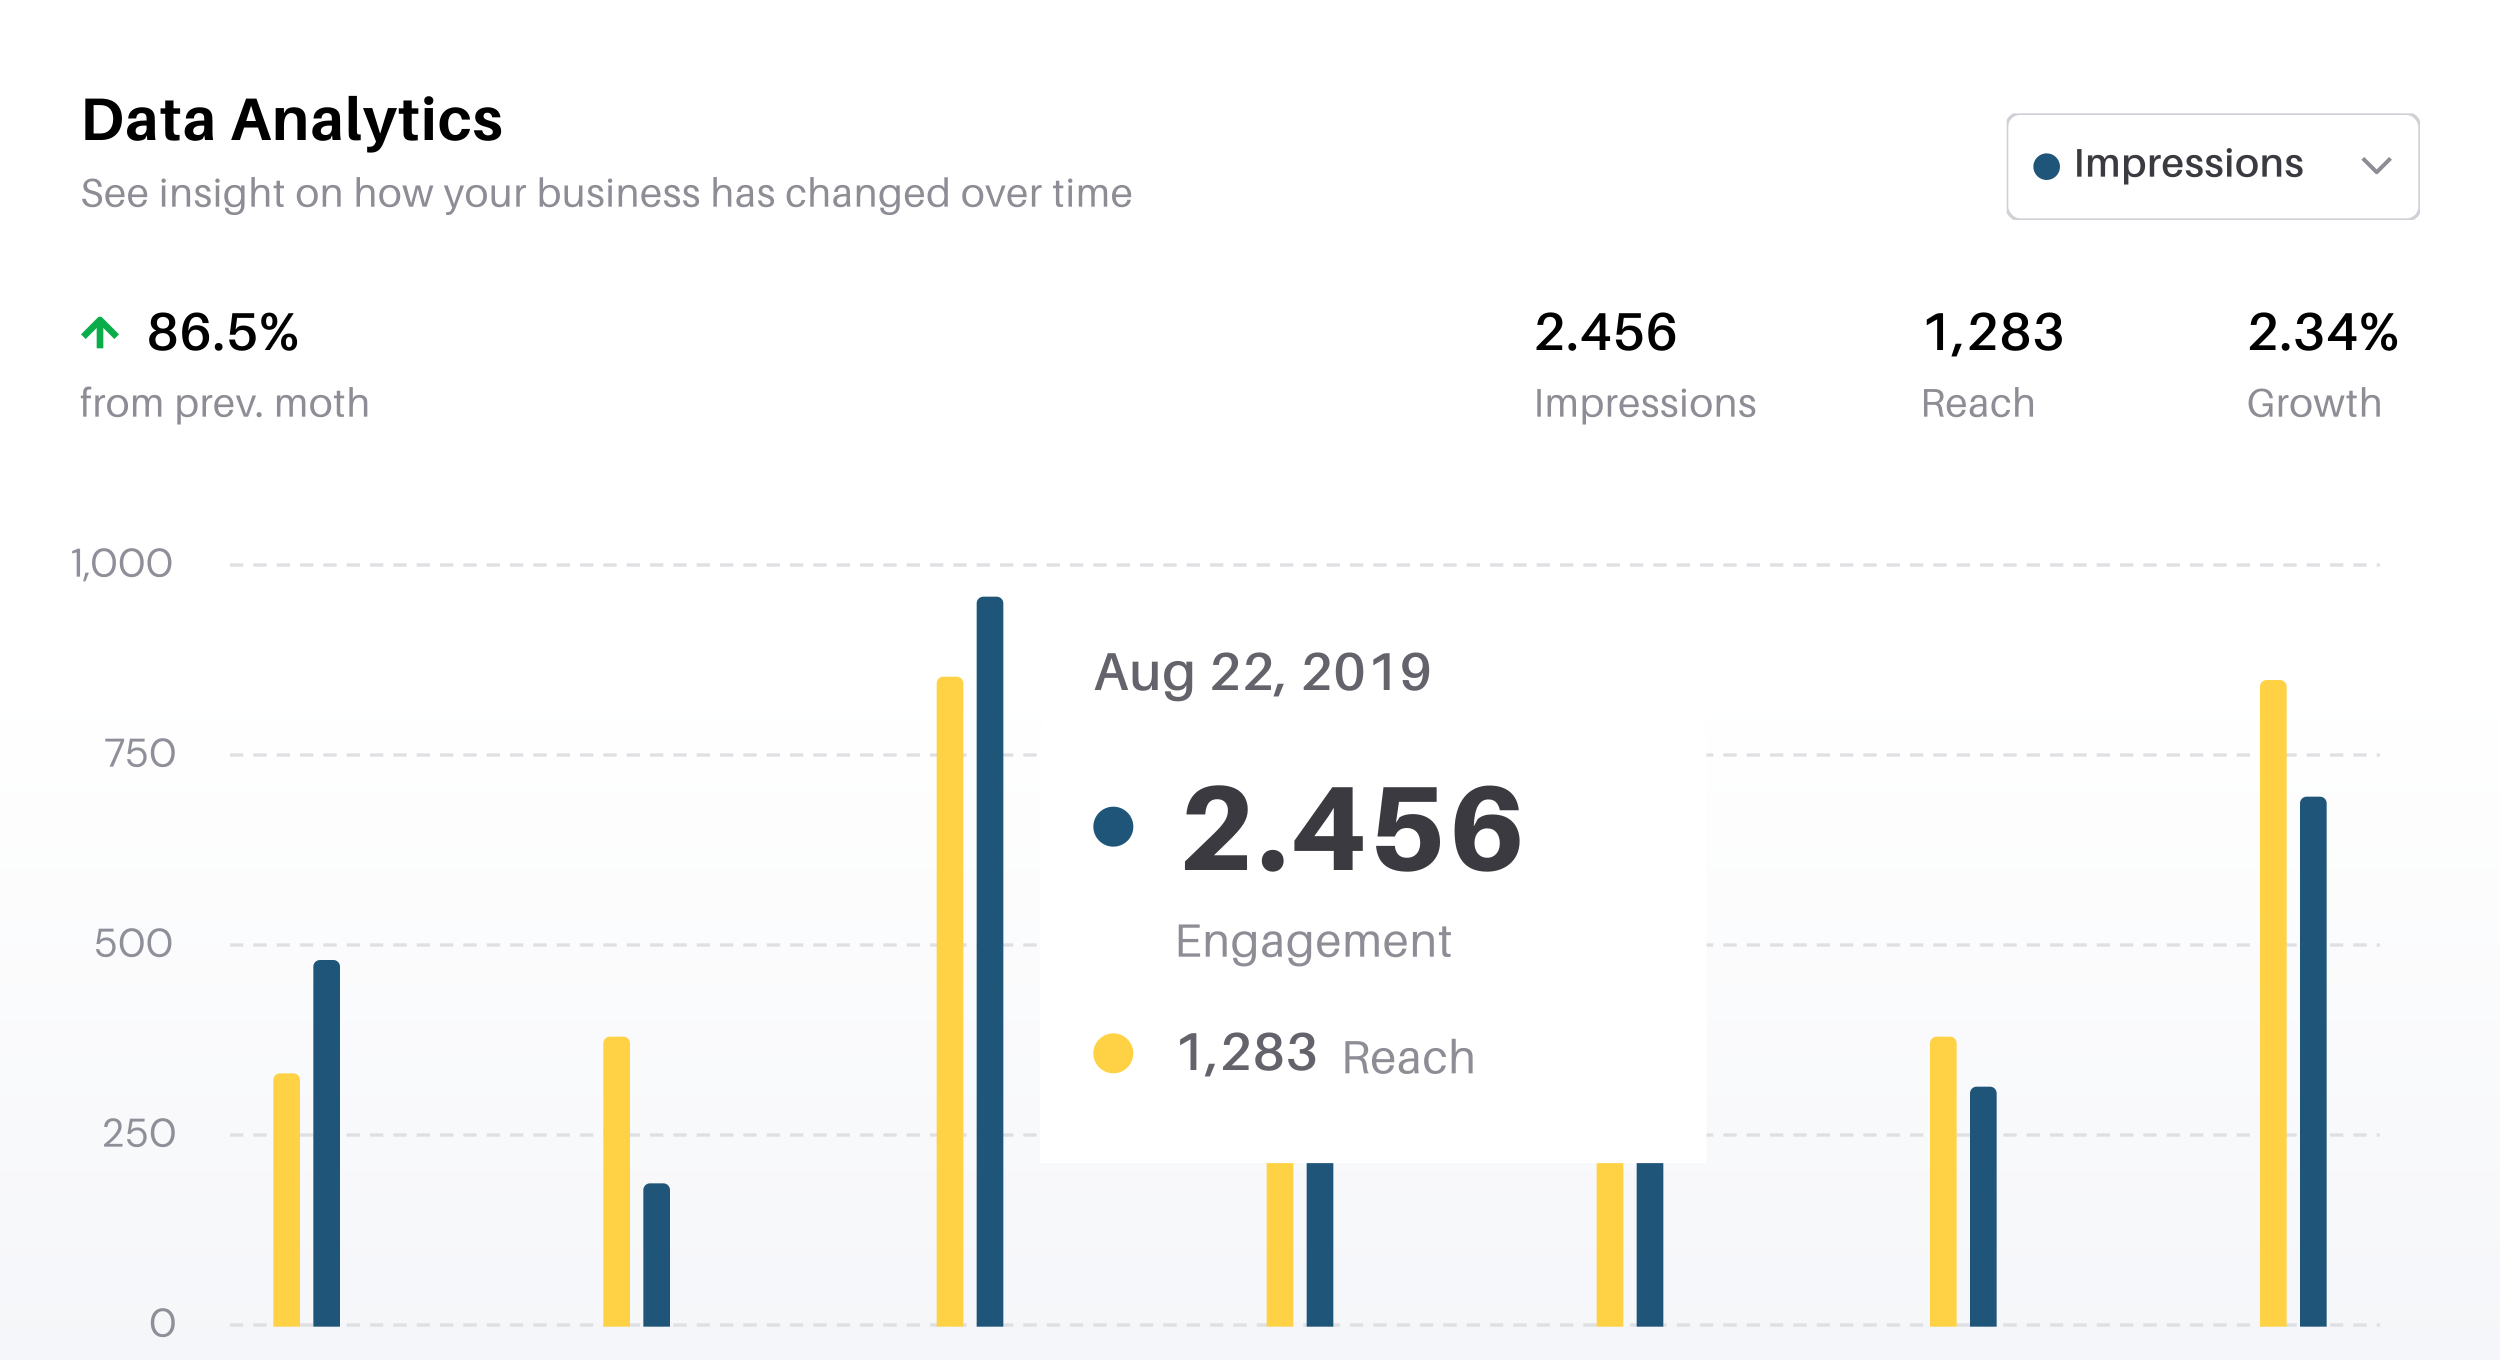 <svg width="750" height="408" viewBox="0 0 750 408" fill="none" xmlns="http://www.w3.org/2000/svg">
<g clip-path="url(#clip0)">
<path d="M0 16C0 7.163 7.163 0 16 0H734C742.837 0 750 7.163 750 16V408H0V16Z" fill="url(#paint0_linear)"/>
<path d="M750 412H754V408V16C754 4.954 745.046 -4 734 -4H16C4.954 -4 -4 4.954 -4 16V408V412H0H750Z" stroke="white" stroke-opacity="0.48" stroke-width="8"/>
<g clip-path="url(#clip1)">
<path d="M624.46 53V44.72H623.14V53H624.46ZM635.309 48.02C635.165 47.144 634.493 46.46 633.317 46.46C632.753 46.46 632.309 46.568 631.961 46.832L631.373 47.672C631.133 46.964 630.497 46.46 629.489 46.46C628.913 46.46 628.469 46.568 628.133 46.832L627.701 47.576V46.628H626.381V53H627.701V49.796C627.701 48.068 628.205 47.432 628.985 47.432C629.669 47.432 630.077 47.792 630.173 48.476C630.209 48.8 630.221 49.148 630.221 49.628V53H631.529V49.796C631.529 48.068 632.045 47.432 632.813 47.432C633.497 47.432 633.917 47.792 634.001 48.476C634.037 48.8 634.049 49.148 634.049 49.628V53H635.369V49.148C635.369 48.632 635.357 48.344 635.309 48.02ZM640.668 46.46C640.02 46.46 639.36 46.64 639 46.94L638.52 47.624V46.628H637.2V55.352H638.52V52.136L638.94 52.772C639.264 53.024 639.924 53.168 640.452 53.168C642.096 53.168 643.536 52.04 643.536 49.7C643.536 47.84 642.492 46.46 640.668 46.46ZM640.296 52.208C639.456 52.208 638.52 51.632 638.52 50.072V49.748C638.52 48.044 639.372 47.42 640.356 47.42C641.508 47.42 642.144 48.44 642.144 49.82C642.144 51.404 641.352 52.208 640.296 52.208ZM647.781 46.472C647.457 46.472 647.085 46.604 646.797 46.832L646.257 47.708V46.628H644.937V53H646.257V49.688C646.257 48.116 647.013 47.492 648.225 47.576V46.544C648.093 46.496 647.961 46.472 647.781 46.472ZM654.771 49.652C654.771 47.852 653.775 46.46 651.927 46.46C650.091 46.46 648.807 47.816 648.807 49.832C648.807 52.088 650.091 53.168 651.795 53.168C653.187 53.168 654.399 52.448 654.675 50.936H653.343C653.211 51.74 652.611 52.208 651.843 52.208C650.979 52.208 650.283 51.704 650.175 50.18H654.747C654.771 49.952 654.771 49.772 654.771 49.652ZM651.879 47.42C652.803 47.42 653.319 48.08 653.415 49.256H650.187C650.331 48.032 650.979 47.42 651.879 47.42ZM658.302 46.46C656.886 46.46 655.95 47.18 655.95 48.368C655.95 49.484 656.814 49.976 657.978 50.276C659.058 50.564 659.49 50.864 659.49 51.416C659.49 51.968 658.998 52.232 658.386 52.232C657.726 52.232 657.186 51.908 657.03 51.092H655.698C655.878 52.532 656.922 53.168 658.338 53.168C659.73 53.168 660.822 52.556 660.822 51.32C660.822 50.192 660.09 49.64 658.698 49.28C657.75 49.028 657.282 48.788 657.282 48.212C657.282 47.732 657.582 47.384 658.206 47.384C658.854 47.384 659.25 47.78 659.382 48.452H660.726C660.582 47.288 659.766 46.46 658.302 46.46ZM664.234 46.46C662.818 46.46 661.882 47.18 661.882 48.368C661.882 49.484 662.746 49.976 663.91 50.276C664.99 50.564 665.422 50.864 665.422 51.416C665.422 51.968 664.93 52.232 664.318 52.232C663.658 52.232 663.118 51.908 662.962 51.092H661.63C661.81 52.532 662.854 53.168 664.27 53.168C665.662 53.168 666.754 52.556 666.754 51.32C666.754 50.192 666.022 49.64 664.63 49.28C663.682 49.028 663.214 48.788 663.214 48.212C663.214 47.732 663.514 47.384 664.138 47.384C664.786 47.384 665.182 47.78 665.314 48.452H666.658C666.514 47.288 665.698 46.46 664.234 46.46ZM668.774 44.408C668.33 44.408 668.006 44.732 668.006 45.164C668.006 45.608 668.33 45.932 668.774 45.932C669.218 45.932 669.554 45.608 669.554 45.164C669.554 44.732 669.218 44.408 668.774 44.408ZM669.434 53V46.628H668.114V53H669.434ZM674.099 46.46C671.951 46.46 670.871 47.948 670.871 49.808C670.871 51.668 671.951 53.168 674.099 53.168C676.235 53.168 677.327 51.668 677.327 49.808C677.327 47.948 676.235 46.46 674.099 46.46ZM674.099 52.208C672.935 52.208 672.263 51.248 672.263 49.808C672.263 48.368 672.935 47.42 674.099 47.42C675.251 47.42 675.923 48.368 675.923 49.808C675.923 51.248 675.251 52.208 674.099 52.208ZM684.34 48.284C684.22 47.168 683.44 46.46 682.072 46.46C681.436 46.46 680.968 46.568 680.464 46.952L680.032 47.684V46.628H678.712V53H680.032V50.144C680.032 48.152 680.776 47.432 681.688 47.432C682.588 47.432 682.972 47.936 683.032 48.656C683.056 48.98 683.056 49.256 683.056 49.556V53H684.376V49.412C684.376 48.896 684.364 48.608 684.34 48.284ZM688.267 46.46C686.851 46.46 685.915 47.18 685.915 48.368C685.915 49.484 686.779 49.976 687.943 50.276C689.023 50.564 689.455 50.864 689.455 51.416C689.455 51.968 688.963 52.232 688.351 52.232C687.691 52.232 687.151 51.908 686.995 51.092H685.663C685.843 52.532 686.887 53.168 688.303 53.168C689.695 53.168 690.787 52.556 690.787 51.32C690.787 50.192 690.055 49.64 688.663 49.28C687.715 49.028 687.247 48.788 687.247 48.212C687.247 47.732 687.547 47.384 688.171 47.384C688.819 47.384 689.215 47.78 689.347 48.452H690.691C690.547 47.288 689.731 46.46 688.267 46.46Z" fill="#3B3A40"/>
<path d="M708.833 47.5L713 51.667L717.167 47.5" stroke="#8E8C95" stroke-width="1.2" stroke-linejoin="round"/>
<path fill-rule="evenodd" clip-rule="evenodd" d="M614 54C616.209 54 618 52.209 618 50C618 47.791 616.209 46 614 46C611.791 46 610 47.791 610 50C610 52.209 611.791 54 614 54Z" fill="#1E5579"/>
<rect x="602" y="34" width="124" height="32" rx="4" stroke="#D1D0D6"/>
</g>
<path d="M48.844 401.144C48.1 401.144 47.456 400.964 46.912 400.604C46.376 400.236 45.964 399.728 45.676 399.08C45.388 398.424 45.244 397.664 45.244 396.8C45.244 395.936 45.388 395.18 45.676 394.532C45.964 393.876 46.376 393.368 46.912 393.008C47.456 392.64 48.1 392.456 48.844 392.456C49.588 392.456 50.228 392.64 50.764 393.008C51.3 393.368 51.712 393.876 52 394.532C52.288 395.18 52.432 395.936 52.432 396.8C52.432 397.664 52.288 398.424 52 399.08C51.712 399.728 51.3 400.236 50.764 400.604C50.228 400.964 49.588 401.144 48.844 401.144ZM48.844 400.256C49.332 400.256 49.768 400.12 50.152 399.848C50.544 399.568 50.848 399.172 51.064 398.66C51.288 398.14 51.4 397.52 51.4 396.8C51.4 396.08 51.288 395.464 51.064 394.952C50.848 394.44 50.544 394.048 50.152 393.776C49.768 393.496 49.332 393.356 48.844 393.356C48.348 393.356 47.908 393.496 47.524 393.776C47.14 394.048 46.836 394.44 46.612 394.952C46.388 395.464 46.276 396.08 46.276 396.8C46.276 397.52 46.388 398.14 46.612 398.66C46.836 399.172 47.14 399.568 47.524 399.848C47.908 400.12 48.348 400.256 48.844 400.256Z" fill="#8E8F98"/>
<path d="M69 397.5H714" stroke="#DFE0E3" stroke-dasharray="4 3"/>
<path d="M31.221 344V343.292C31.789 342.844 32.325 342.392 32.829 341.936C33.341 341.472 33.793 341.016 34.185 340.568C34.585 340.12 34.897 339.68 35.121 339.248C35.353 338.816 35.469 338.4 35.469 338C35.469 337.704 35.417 337.428 35.313 337.172C35.217 336.916 35.057 336.712 34.833 336.56C34.609 336.4 34.305 336.32 33.921 336.32C33.553 336.32 33.245 336.404 32.997 336.572C32.749 336.732 32.561 336.948 32.433 337.22C32.313 337.492 32.253 337.784 32.253 338.096H31.281C31.281 337.544 31.397 337.072 31.629 336.68C31.861 336.28 32.177 335.976 32.577 335.768C32.977 335.56 33.429 335.456 33.933 335.456C34.677 335.456 35.285 335.668 35.757 336.092C36.237 336.508 36.477 337.132 36.477 337.964C36.477 338.46 36.353 338.952 36.105 339.44C35.857 339.92 35.541 340.388 35.157 340.844C34.773 341.292 34.361 341.712 33.921 342.104C33.489 342.496 33.085 342.848 32.709 343.16H36.765V344H31.221ZM41.076 344.144C40.5 344.144 40 344.04 39.576 343.832C39.152 343.624 38.812 343.34 38.556 342.98C38.308 342.612 38.156 342.196 38.1 341.732H39.084C39.18 342.196 39.404 342.572 39.756 342.86C40.108 343.14 40.552 343.28 41.088 343.28C41.488 343.28 41.832 343.188 42.12 343.004C42.408 342.812 42.628 342.556 42.78 342.236C42.94 341.916 43.02 341.56 43.02 341.168C43.02 340.544 42.844 340.04 42.492 339.656C42.14 339.272 41.684 339.08 41.124 339.08C40.66 339.08 40.264 339.184 39.936 339.392C39.608 339.6 39.368 339.872 39.216 340.208H38.256L38.976 335.6H43.38V336.476H39.756L39.264 339.032C39.456 338.8 39.72 338.608 40.056 338.456C40.4 338.304 40.792 338.228 41.232 338.228C41.784 338.228 42.264 338.356 42.672 338.612C43.088 338.868 43.412 339.216 43.644 339.656C43.876 340.096 43.992 340.596 43.992 341.156C43.992 341.692 43.876 342.188 43.644 342.644C43.42 343.1 43.088 343.464 42.648 343.736C42.216 344.008 41.692 344.144 41.076 344.144ZM48.844 344.144C48.1 344.144 47.456 343.964 46.912 343.604C46.376 343.236 45.964 342.728 45.676 342.08C45.388 341.424 45.244 340.664 45.244 339.8C45.244 338.936 45.388 338.18 45.676 337.532C45.964 336.876 46.376 336.368 46.912 336.008C47.456 335.64 48.1 335.456 48.844 335.456C49.588 335.456 50.228 335.64 50.764 336.008C51.3 336.368 51.712 336.876 52 337.532C52.288 338.18 52.432 338.936 52.432 339.8C52.432 340.664 52.288 341.424 52 342.08C51.712 342.728 51.3 343.236 50.764 343.604C50.228 343.964 49.588 344.144 48.844 344.144ZM48.844 343.256C49.332 343.256 49.768 343.12 50.152 342.848C50.544 342.568 50.848 342.172 51.064 341.66C51.288 341.14 51.4 340.52 51.4 339.8C51.4 339.08 51.288 338.464 51.064 337.952C50.848 337.44 50.544 337.048 50.152 336.776C49.768 336.496 49.332 336.356 48.844 336.356C48.348 336.356 47.908 336.496 47.524 336.776C47.14 337.048 46.836 337.44 46.612 337.952C46.388 338.464 46.276 339.08 46.276 339.8C46.276 340.52 46.388 341.14 46.612 341.66C46.836 342.172 47.14 342.568 47.524 342.848C47.908 343.12 48.348 343.256 48.844 343.256Z" fill="#8E8F98"/>
<path d="M69 340.5H714" stroke="#DFE0E3" stroke-dasharray="4 3"/>
<path d="M31.756 287.144C31.18 287.144 30.68 287.04 30.256 286.832C29.832 286.624 29.492 286.34 29.236 285.98C28.988 285.612 28.836 285.196 28.78 284.732H29.764C29.86 285.196 30.084 285.572 30.436 285.86C30.788 286.14 31.232 286.28 31.768 286.28C32.168 286.28 32.512 286.188 32.8 286.004C33.088 285.812 33.308 285.556 33.46 285.236C33.62 284.916 33.7 284.56 33.7 284.168C33.7 283.544 33.524 283.04 33.172 282.656C32.82 282.272 32.364 282.08 31.804 282.08C31.34 282.08 30.944 282.184 30.616 282.392C30.288 282.6 30.048 282.872 29.896 283.208H28.936L29.656 278.6H34.06V279.476H30.436L29.944 282.032C30.136 281.8 30.4 281.608 30.736 281.456C31.08 281.304 31.472 281.228 31.912 281.228C32.464 281.228 32.944 281.356 33.352 281.612C33.768 281.868 34.092 282.216 34.324 282.656C34.556 283.096 34.672 283.596 34.672 284.156C34.672 284.692 34.556 285.188 34.324 285.644C34.1 286.1 33.768 286.464 33.328 286.736C32.896 287.008 32.372 287.144 31.756 287.144ZM39.523 287.144C38.779 287.144 38.135 286.964 37.591 286.604C37.055 286.236 36.643 285.728 36.355 285.08C36.067 284.424 35.923 283.664 35.923 282.8C35.923 281.936 36.067 281.18 36.355 280.532C36.643 279.876 37.055 279.368 37.591 279.008C38.135 278.64 38.779 278.456 39.523 278.456C40.267 278.456 40.907 278.64 41.443 279.008C41.979 279.368 42.391 279.876 42.679 280.532C42.967 281.18 43.111 281.936 43.111 282.8C43.111 283.664 42.967 284.424 42.679 285.08C42.391 285.728 41.979 286.236 41.443 286.604C40.907 286.964 40.267 287.144 39.523 287.144ZM39.523 286.256C40.011 286.256 40.447 286.12 40.831 285.848C41.223 285.568 41.527 285.172 41.743 284.66C41.967 284.14 42.079 283.52 42.079 282.8C42.079 282.08 41.967 281.464 41.743 280.952C41.527 280.44 41.223 280.048 40.831 279.776C40.447 279.496 40.011 279.356 39.523 279.356C39.027 279.356 38.587 279.496 38.203 279.776C37.819 280.048 37.515 280.44 37.291 280.952C37.067 281.464 36.955 282.08 36.955 282.8C36.955 283.52 37.067 284.14 37.291 284.66C37.515 285.172 37.819 285.568 38.203 285.848C38.587 286.12 39.027 286.256 39.523 286.256ZM47.844 287.144C47.1 287.144 46.456 286.964 45.912 286.604C45.376 286.236 44.964 285.728 44.676 285.08C44.388 284.424 44.244 283.664 44.244 282.8C44.244 281.936 44.388 281.18 44.676 280.532C44.964 279.876 45.376 279.368 45.912 279.008C46.456 278.64 47.1 278.456 47.844 278.456C48.588 278.456 49.228 278.64 49.764 279.008C50.3 279.368 50.712 279.876 51 280.532C51.288 281.18 51.432 281.936 51.432 282.8C51.432 283.664 51.288 284.424 51 285.08C50.712 285.728 50.3 286.236 49.764 286.604C49.228 286.964 48.588 287.144 47.844 287.144ZM47.844 286.256C48.332 286.256 48.768 286.12 49.152 285.848C49.544 285.568 49.848 285.172 50.064 284.66C50.288 284.14 50.4 283.52 50.4 282.8C50.4 282.08 50.288 281.464 50.064 280.952C49.848 280.44 49.544 280.048 49.152 279.776C48.768 279.496 48.332 279.356 47.844 279.356C47.348 279.356 46.908 279.496 46.524 279.776C46.14 280.048 45.836 280.44 45.612 280.952C45.388 281.464 45.276 282.08 45.276 282.8C45.276 283.52 45.388 284.14 45.612 284.66C45.836 285.172 46.14 285.568 46.524 285.848C46.908 286.12 47.348 286.256 47.844 286.256Z" fill="#8E8F98"/>
<path d="M69 283.5H714" stroke="#DFE0E3" stroke-dasharray="4 3"/>
<path d="M32.869 230L36.205 222.464H31.597V221.6H37.237V222.356L33.937 230H32.869ZM41.076 230.144C40.5 230.144 40 230.04 39.576 229.832C39.152 229.624 38.812 229.34 38.556 228.98C38.308 228.612 38.156 228.196 38.1 227.732H39.084C39.18 228.196 39.404 228.572 39.756 228.86C40.108 229.14 40.552 229.28 41.088 229.28C41.488 229.28 41.832 229.188 42.12 229.004C42.408 228.812 42.628 228.556 42.78 228.236C42.94 227.916 43.02 227.56 43.02 227.168C43.02 226.544 42.844 226.04 42.492 225.656C42.14 225.272 41.684 225.08 41.124 225.08C40.66 225.08 40.264 225.184 39.936 225.392C39.608 225.6 39.368 225.872 39.216 226.208H38.256L38.976 221.6H43.38V222.476H39.756L39.264 225.032C39.456 224.8 39.72 224.608 40.056 224.456C40.4 224.304 40.792 224.228 41.232 224.228C41.784 224.228 42.264 224.356 42.672 224.612C43.088 224.868 43.412 225.216 43.644 225.656C43.876 226.096 43.992 226.596 43.992 227.156C43.992 227.692 43.876 228.188 43.644 228.644C43.42 229.1 43.088 229.464 42.648 229.736C42.216 230.008 41.692 230.144 41.076 230.144ZM48.844 230.144C48.1 230.144 47.456 229.964 46.912 229.604C46.376 229.236 45.964 228.728 45.676 228.08C45.388 227.424 45.244 226.664 45.244 225.8C45.244 224.936 45.388 224.18 45.676 223.532C45.964 222.876 46.376 222.368 46.912 222.008C47.456 221.64 48.1 221.456 48.844 221.456C49.588 221.456 50.228 221.64 50.764 222.008C51.3 222.368 51.712 222.876 52 223.532C52.288 224.18 52.432 224.936 52.432 225.8C52.432 226.664 52.288 227.424 52 228.08C51.712 228.728 51.3 229.236 50.764 229.604C50.228 229.964 49.588 230.144 48.844 230.144ZM48.844 229.256C49.332 229.256 49.768 229.12 50.152 228.848C50.544 228.568 50.848 228.172 51.064 227.66C51.288 227.14 51.4 226.52 51.4 225.8C51.4 225.08 51.288 224.464 51.064 223.952C50.848 223.44 50.544 223.048 50.152 222.776C49.768 222.496 49.332 222.356 48.844 222.356C48.348 222.356 47.908 222.496 47.524 222.776C47.14 223.048 46.836 223.44 46.612 223.952C46.388 224.464 46.276 225.08 46.276 225.8C46.276 226.52 46.388 227.14 46.612 227.66C46.836 228.172 47.14 228.568 47.524 228.848C47.908 229.12 48.348 229.256 48.844 229.256Z" fill="#8E8F98"/>
<path d="M69 226.5H714" stroke="#DFE0E3" stroke-dasharray="4 3"/>
<path d="M23.001 173V165.728L21.645 166.028V165.332L23.337 164.6H24.021V173H23.001ZM24.93 174.428L25.626 171.776H26.67L25.626 174.428H24.93ZM31.203 173.144C30.459 173.144 29.815 172.964 29.271 172.604C28.735 172.236 28.323 171.728 28.035 171.08C27.747 170.424 27.603 169.664 27.603 168.8C27.603 167.936 27.747 167.18 28.035 166.532C28.323 165.876 28.735 165.368 29.271 165.008C29.815 164.64 30.459 164.456 31.203 164.456C31.947 164.456 32.587 164.64 33.123 165.008C33.659 165.368 34.071 165.876 34.359 166.532C34.647 167.18 34.791 167.936 34.791 168.8C34.791 169.664 34.647 170.424 34.359 171.08C34.071 171.728 33.659 172.236 33.123 172.604C32.587 172.964 31.947 173.144 31.203 173.144ZM31.203 172.256C31.691 172.256 32.127 172.12 32.511 171.848C32.903 171.568 33.207 171.172 33.423 170.66C33.647 170.14 33.759 169.52 33.759 168.8C33.759 168.08 33.647 167.464 33.423 166.952C33.207 166.44 32.903 166.048 32.511 165.776C32.127 165.496 31.691 165.356 31.203 165.356C30.707 165.356 30.267 165.496 29.883 165.776C29.499 166.048 29.195 166.44 28.971 166.952C28.747 167.464 28.635 168.08 28.635 168.8C28.635 169.52 28.747 170.14 28.971 170.66C29.195 171.172 29.499 171.568 29.883 171.848C30.267 172.12 30.707 172.256 31.203 172.256ZM39.523 173.144C38.779 173.144 38.135 172.964 37.591 172.604C37.055 172.236 36.643 171.728 36.355 171.08C36.067 170.424 35.923 169.664 35.923 168.8C35.923 167.936 36.067 167.18 36.355 166.532C36.643 165.876 37.055 165.368 37.591 165.008C38.135 164.64 38.779 164.456 39.523 164.456C40.267 164.456 40.907 164.64 41.443 165.008C41.979 165.368 42.391 165.876 42.679 166.532C42.967 167.18 43.111 167.936 43.111 168.8C43.111 169.664 42.967 170.424 42.679 171.08C42.391 171.728 41.979 172.236 41.443 172.604C40.907 172.964 40.267 173.144 39.523 173.144ZM39.523 172.256C40.011 172.256 40.447 172.12 40.831 171.848C41.223 171.568 41.527 171.172 41.743 170.66C41.967 170.14 42.079 169.52 42.079 168.8C42.079 168.08 41.967 167.464 41.743 166.952C41.527 166.44 41.223 166.048 40.831 165.776C40.447 165.496 40.011 165.356 39.523 165.356C39.027 165.356 38.587 165.496 38.203 165.776C37.819 166.048 37.515 166.44 37.291 166.952C37.067 167.464 36.955 168.08 36.955 168.8C36.955 169.52 37.067 170.14 37.291 170.66C37.515 171.172 37.819 171.568 38.203 171.848C38.587 172.12 39.027 172.256 39.523 172.256ZM47.844 173.144C47.1 173.144 46.456 172.964 45.912 172.604C45.376 172.236 44.964 171.728 44.676 171.08C44.388 170.424 44.244 169.664 44.244 168.8C44.244 167.936 44.388 167.18 44.676 166.532C44.964 165.876 45.376 165.368 45.912 165.008C46.456 164.64 47.1 164.456 47.844 164.456C48.588 164.456 49.228 164.64 49.764 165.008C50.3 165.368 50.712 165.876 51 166.532C51.288 167.18 51.432 167.936 51.432 168.8C51.432 169.664 51.288 170.424 51 171.08C50.712 171.728 50.3 172.236 49.764 172.604C49.228 172.964 48.588 173.144 47.844 173.144ZM47.844 172.256C48.332 172.256 48.768 172.12 49.152 171.848C49.544 171.568 49.848 171.172 50.064 170.66C50.288 170.14 50.4 169.52 50.4 168.8C50.4 168.08 50.288 167.464 50.064 166.952C49.848 166.44 49.544 166.048 49.152 165.776C48.768 165.496 48.332 165.356 47.844 165.356C47.348 165.356 46.908 165.496 46.524 165.776C46.14 166.048 45.836 166.44 45.612 166.952C45.388 167.464 45.276 168.08 45.276 168.8C45.276 169.52 45.388 170.14 45.612 170.66C45.836 171.172 46.14 171.568 46.524 171.848C46.908 172.12 47.348 172.256 47.844 172.256Z" fill="#8E8F98"/>
<path d="M69 169.5H714" stroke="#DFE0E3" stroke-dasharray="4 3"/>
<path d="M281 205C281 203.895 281.895 203 283 203H287C288.105 203 289 203.895 289 205V398H281V205Z" fill="#FFD246"/>
<path d="M293 181C293 179.895 293.895 179 295 179H299C300.105 179 301 179.895 301 181V398H293V181Z" fill="#1E5579"/>
<path d="M82 324C82 322.895 82.895 322 84 322H88C89.105 322 90 322.895 90 324V398H82V324Z" fill="#FFD246"/>
<path d="M94 290C94 288.895 94.895 288 96 288H100C101.105 288 102 288.895 102 290V398H94V290Z" fill="#1E5579"/>
<path d="M181 313C181 311.895 181.895 311 183 311H187C188.105 311 189 311.895 189 313V398H181V313Z" fill="#FFD246"/>
<path d="M193 357C193 355.895 193.895 355 195 355H199C200.105 355 201 355.895 201 357V398H193V357Z" fill="#1E5579"/>
<path d="M380 258C380 256.895 380.895 256 382 256H386C387.105 256 388 256.895 388 258V398H380V258Z" fill="#FFD246"/>
<path d="M392 316C392 314.895 392.895 314 394 314H398C399.105 314 400 314.895 400 316V398H392V316Z" fill="#1E5579"/>
<path d="M479 239C479 237.895 479.895 237 481 237H485C486.105 237 487 237.895 487 239V398H479V239Z" fill="#FFD246"/>
<path d="M491 346C491 344.895 491.895 344 493 344H497C498.105 344 499 344.895 499 346V398H491V346Z" fill="#1E5579"/>
<path d="M579 313C579 311.895 579.895 311 581 311H585C586.105 311 587 311.895 587 313V398H579V313Z" fill="#FFD246"/>
<path d="M591 328C591 326.895 591.895 326 593 326H597C598.105 326 599 326.895 599 328V398H591V328Z" fill="#1E5579"/>
<path d="M678 206C678 204.895 678.895 204 680 204H684C685.105 204 686 204.895 686 206V398H678V206Z" fill="#FFD246"/>
<path d="M690 241C690 239.895 690.895 239 692 239H696C697.105 239 698 239.895 698 241V398H690V241Z" fill="#1E5579"/>
<path d="M50.768 99.16C51.776 98.808 52.592 97.992 52.592 96.744C52.592 94.92 51.2 93.736 48.912 93.736C46.64 93.736 45.232 94.92 45.232 96.744C45.232 97.976 45.936 98.792 46.912 99.16C45.744 99.528 44.736 100.52 44.736 101.896C44.736 104.312 46.544 105.24 48.8 105.24C50.896 105.24 52.88 104.312 52.88 101.896C52.88 100.52 51.92 99.528 50.768 99.16ZM48.912 95.08C50.128 95.08 50.752 95.832 50.752 96.808C50.752 97.848 50.096 98.584 48.896 98.584C47.696 98.584 47.072 97.848 47.072 96.808C47.072 95.832 47.712 95.08 48.912 95.08ZM48.832 103.896C47.376 103.896 46.624 103.08 46.624 101.912C46.624 100.824 47.328 99.928 48.816 99.928C50.336 99.928 50.976 100.84 50.976 101.912C50.976 103.08 50.304 103.896 48.832 103.896ZM59.093 97.56C58.293 97.56 57.685 97.736 57.093 98.232L56.501 99.224C56.613 96.232 57.541 95.08 58.917 95.08C59.925 95.08 60.517 95.64 60.773 96.76L60.805 96.92H62.629L62.613 96.76C62.405 94.92 61.077 93.736 59.045 93.736C56.613 93.736 54.645 95.64 54.645 99.928C54.645 103.624 56.101 105.224 58.693 105.224C60.949 105.224 62.741 103.688 62.741 101.24C62.741 99.128 61.445 97.56 59.093 97.56ZM58.693 103.88C57.413 103.88 56.597 102.824 56.597 101.416C56.597 99.768 57.557 98.904 58.677 98.904C60.181 98.904 60.837 100.024 60.837 101.448C60.837 102.872 59.973 103.88 58.693 103.88ZM65.595 102.888C64.907 102.888 64.427 103.368 64.427 104.056C64.427 104.728 64.907 105.224 65.595 105.224C66.267 105.224 66.763 104.728 66.763 104.056C66.763 103.368 66.267 102.888 65.595 102.888ZM73.037 97.656C72.382 97.656 71.822 97.8 71.309 98.104L70.686 98.856L71.133 95.352H76.254V93.96H69.71L68.925 100.424H70.573C71.053 99.4 71.71 99 72.653 99C74.013 99 74.814 99.976 74.814 101.464C74.814 102.968 73.966 103.88 72.606 103.88C71.374 103.88 70.749 103.16 70.525 102.024L70.51 101.864H68.749L68.766 102.024C68.99 104.168 70.334 105.224 72.653 105.224C74.766 105.224 76.718 103.848 76.718 101.384C76.718 99.208 75.438 97.656 73.037 97.656ZM80.787 93.784C79.299 93.784 78.371 94.76 78.371 96.36C78.371 97.96 79.299 98.952 80.787 98.952C82.259 98.952 83.203 97.96 83.203 96.36C83.203 94.76 82.259 93.784 80.787 93.784ZM80.963 105L88.131 93.96H86.595L79.427 105H80.963ZM80.787 94.84C81.379 94.84 81.763 95.368 81.763 96.36C81.763 97.352 81.379 97.896 80.787 97.896C80.179 97.896 79.811 97.352 79.811 96.36C79.811 95.368 80.179 94.84 80.787 94.84ZM86.723 100.056C85.251 100.056 84.307 101.032 84.307 102.632C84.307 104.232 85.251 105.224 86.723 105.224C88.211 105.224 89.139 104.232 89.139 102.632C89.139 101.032 88.211 100.056 86.723 100.056ZM86.723 101.112C87.331 101.112 87.699 101.64 87.699 102.632C87.699 103.624 87.331 104.168 86.723 104.168C86.131 104.168 85.747 103.624 85.747 102.632C85.747 101.64 86.131 101.112 86.723 101.112Z" fill="black"/>
<path d="M35 101L30 96L25 101" stroke="#0BAD4B" stroke-width="2" stroke-linejoin="round"/>
<path d="M30 96.5V104.5" stroke="#0BAD4B" stroke-width="2" stroke-linejoin="round"/>
<path d="M26.004 117.416C26.088 116.9 26.604 116.72 27.384 116.864V116.012C27.168 115.976 26.916 115.952 26.652 115.952C25.704 115.952 25.08 116.468 24.972 117.392C24.948 117.608 24.936 117.92 24.936 118.16V118.688H24.252V119.48H24.936V125H25.968V119.48H27.276V118.688H25.968V118.064C25.968 117.884 25.98 117.584 26.004 117.416ZM31.09 118.496C30.79 118.496 30.465 118.604 30.201 118.784L29.625 119.636V118.64H28.593V125H29.625V121.376C29.625 119.924 30.442 119.288 31.521 119.36V118.58C31.401 118.52 31.258 118.496 31.09 118.496ZM35.267 118.472C33.107 118.472 32.111 120.02 32.111 121.82C32.111 123.608 33.107 125.168 35.267 125.168C37.427 125.168 38.423 123.608 38.423 121.82C38.423 120.02 37.427 118.472 35.267 118.472ZM35.267 124.376C33.983 124.376 33.239 123.308 33.239 121.82C33.239 120.32 33.983 119.264 35.267 119.264C36.551 119.264 37.295 120.32 37.295 121.82C37.295 123.308 36.551 124.376 35.267 124.376ZM48.355 120.02C48.211 119.144 47.563 118.472 46.423 118.472C45.859 118.472 45.403 118.58 45.079 118.844L44.515 119.66C44.275 118.964 43.651 118.472 42.679 118.472C42.115 118.472 41.659 118.58 41.335 118.844L40.927 119.564V118.64H39.895V125H40.927V121.856C40.927 119.924 41.515 119.288 42.319 119.288C43.039 119.288 43.495 119.636 43.591 120.356C43.627 120.68 43.639 121.028 43.639 121.592V125H44.671V121.856C44.671 119.924 45.259 119.288 46.063 119.288C46.783 119.288 47.239 119.636 47.335 120.356C47.371 120.68 47.383 121.028 47.383 121.592V125H48.415V121.112C48.415 120.596 48.403 120.344 48.355 120.02ZM56.392 118.472C55.745 118.472 55.072 118.676 54.712 118.976L54.233 119.66V118.64H53.2V127.352H54.233V124.124L54.653 124.748C54.977 125.012 55.648 125.168 56.176 125.168C57.821 125.168 59.285 124.076 59.285 121.724C59.285 119.864 58.252 118.472 56.392 118.472ZM56.176 124.376C55.264 124.376 54.233 123.752 54.233 122.108V121.76C54.233 119.936 55.181 119.264 56.236 119.264C57.508 119.264 58.157 120.404 58.157 121.844C58.157 123.512 57.292 124.376 56.176 124.376ZM63.257 118.496C62.957 118.496 62.633 118.604 62.369 118.784L61.793 119.636V118.64H60.761V125H61.793V121.376C61.793 119.924 62.609 119.288 63.689 119.36V118.58C63.569 118.52 63.425 118.496 63.257 118.496ZM70.027 121.64C70.027 119.78 69.055 118.472 67.303 118.472C65.563 118.472 64.279 119.78 64.279 121.844C64.279 124.088 65.515 125.168 67.171 125.168C68.479 125.168 69.691 124.484 69.943 122.948H68.863C68.719 123.86 68.047 124.376 67.219 124.376C66.283 124.376 65.491 123.812 65.395 122.132H70.003C70.027 121.904 70.027 121.736 70.027 121.64ZM67.279 119.264C68.323 119.264 68.887 120.02 68.983 121.34H65.407C65.527 119.984 66.271 119.264 67.279 119.264ZM76.826 118.64H75.734L73.826 124.244L71.882 118.64H70.742L73.154 125H74.414L76.826 118.64ZM77.733 123.632C77.289 123.632 76.965 123.956 76.965 124.4C76.965 124.844 77.289 125.168 77.733 125.168C78.177 125.168 78.501 124.844 78.501 124.4C78.501 123.956 78.177 123.632 77.733 123.632ZM91.546 120.02C91.402 119.144 90.754 118.472 89.614 118.472C89.05 118.472 88.594 118.58 88.27 118.844L87.706 119.66C87.466 118.964 86.842 118.472 85.87 118.472C85.306 118.472 84.85 118.58 84.526 118.844L84.118 119.564V118.64H83.086V125H84.118V121.856C84.118 119.924 84.706 119.288 85.51 119.288C86.23 119.288 86.686 119.636 86.782 120.356C86.818 120.68 86.83 121.028 86.83 121.592V125H87.862V121.856C87.862 119.924 88.45 119.288 89.254 119.288C89.974 119.288 90.43 119.636 90.526 120.356C90.562 120.68 90.574 121.028 90.574 121.592V125H91.606V121.112C91.606 120.596 91.594 120.344 91.546 120.02ZM96.204 118.472C94.044 118.472 93.048 120.02 93.048 121.82C93.048 123.608 94.044 125.168 96.204 125.168C98.364 125.168 99.36 123.608 99.36 121.82C99.36 120.02 98.364 118.472 96.204 118.472ZM96.204 124.376C94.92 124.376 94.176 123.308 94.176 121.82C94.176 120.32 94.92 119.264 96.204 119.264C97.488 119.264 98.232 120.32 98.232 121.82C98.232 123.308 97.488 124.376 96.204 124.376ZM102.069 119.48H103.257V118.688H102.069V117.212H101.037V118.688H100.185V119.48H101.037V123.188C101.037 123.548 101.037 123.812 101.049 123.98C101.109 124.772 101.517 125.096 102.309 125.096C102.597 125.096 102.885 125.084 103.185 125.036V124.28C102.381 124.376 102.129 124.244 102.081 123.632C102.069 123.464 102.069 123.356 102.069 123.14V119.48ZM110.171 120.332C110.075 119.216 109.295 118.472 107.903 118.472C107.255 118.472 106.787 118.58 106.247 119L105.851 119.732V116.12H104.819V125H105.851V122.204C105.851 120.032 106.691 119.312 107.687 119.288C108.671 119.264 109.079 119.84 109.139 120.584C109.163 120.908 109.163 121.172 109.163 121.496V125H110.195V121.424C110.195 120.908 110.195 120.656 110.171 120.332Z" fill="#8E8C95"/>
<path d="M463.584 103.592L466.016 101.192C467.952 99.304 468.72 98.28 468.72 96.824C468.72 95.08 467.536 93.72 465.2 93.72C462.864 93.72 461.44 94.984 461.216 97.32L461.2 97.48H462.96L462.976 97.32C463.12 95.864 463.744 95.064 465.008 95.064C466.208 95.064 466.816 95.912 466.816 96.984C466.816 98.04 466.208 98.84 464.816 100.216L460.96 104.104V105H468.656V103.592H463.584ZM471.685 102.888C470.997 102.888 470.517 103.368 470.517 104.056C470.517 104.728 470.997 105.224 471.685 105.224C472.357 105.224 472.853 104.728 472.853 104.056C472.853 103.368 472.357 102.888 471.685 102.888ZM483.016 102.296V100.888H481.624V93.96H479.816L474.472 101.384V102.296H479.88V105H481.624V102.296H483.016ZM479.88 100.888H476.536L479.048 97.4C479.384 96.952 479.64 96.52 479.88 96.104V100.888ZM489.037 97.656C488.381 97.656 487.821 97.8 487.309 98.104L486.685 98.856L487.133 95.352H492.253V93.96H485.709L484.925 100.424H486.573C487.053 99.4 487.709 99 488.654 99C490.013 99 490.813 99.976 490.813 101.464C490.813 102.968 489.965 103.88 488.605 103.88C487.373 103.88 486.749 103.16 486.525 102.024L486.509 101.864H484.749L484.765 102.024C484.989 104.168 486.333 105.224 488.654 105.224C490.766 105.224 492.717 103.848 492.717 101.384C492.717 99.208 491.438 97.656 489.037 97.656ZM498.931 97.56C498.131 97.56 497.523 97.736 496.931 98.232L496.339 99.224C496.451 96.232 497.379 95.08 498.755 95.08C499.763 95.08 500.355 95.64 500.611 96.76L500.643 96.92H502.467L502.451 96.76C502.243 94.92 500.915 93.736 498.883 93.736C496.451 93.736 494.483 95.64 494.483 99.928C494.483 103.624 495.939 105.224 498.531 105.224C500.787 105.224 502.579 103.688 502.579 101.24C502.579 99.128 501.283 97.56 498.931 97.56ZM498.531 103.88C497.251 103.88 496.435 102.824 496.435 101.416C496.435 99.768 497.395 98.904 498.515 98.904C500.019 98.904 500.675 100.024 500.675 101.448C500.675 102.872 499.811 103.88 498.531 103.88Z" fill="black"/>
<path d="M462.232 125V116.72H461.2V125H462.232ZM472.737 120.02C472.593 119.144 471.945 118.472 470.805 118.472C470.241 118.472 469.785 118.58 469.461 118.844L468.897 119.66C468.657 118.964 468.033 118.472 467.061 118.472C466.497 118.472 466.041 118.58 465.717 118.844L465.309 119.564V118.64H464.277V125H465.309V121.856C465.309 119.924 465.897 119.288 466.701 119.288C467.421 119.288 467.877 119.636 467.973 120.356C468.009 120.68 468.021 121.028 468.021 121.592V125H469.053V121.856C469.053 119.924 469.641 119.288 470.445 119.288C471.165 119.288 471.621 119.636 471.717 120.356C471.753 120.68 471.765 121.028 471.765 121.592V125H472.797V121.112C472.797 120.596 472.785 120.344 472.737 120.02ZM477.96 118.472C477.312 118.472 476.64 118.676 476.28 118.976L475.8 119.66V118.64H474.768V127.352H475.8V124.124L476.22 124.748C476.544 125.012 477.216 125.168 477.744 125.168C479.388 125.168 480.852 124.076 480.852 121.724C480.852 119.864 479.82 118.472 477.96 118.472ZM477.744 124.376C476.832 124.376 475.8 123.752 475.8 122.108V121.76C475.8 119.936 476.748 119.264 477.804 119.264C479.076 119.264 479.724 120.404 479.724 121.844C479.724 123.512 478.86 124.376 477.744 124.376ZM484.825 118.496C484.525 118.496 484.201 118.604 483.937 118.784L483.361 119.636V118.64H482.329V125H483.361V121.376C483.361 119.924 484.177 119.288 485.257 119.36V118.58C485.137 118.52 484.993 118.496 484.825 118.496ZM491.594 121.64C491.594 119.78 490.622 118.472 488.87 118.472C487.13 118.472 485.846 119.78 485.846 121.844C485.846 124.088 487.082 125.168 488.738 125.168C490.046 125.168 491.258 124.484 491.51 122.948H490.43C490.286 123.86 489.614 124.376 488.786 124.376C487.85 124.376 487.058 123.812 486.962 122.132H491.57C491.594 121.904 491.594 121.736 491.594 121.64ZM488.846 119.264C489.89 119.264 490.454 120.02 490.55 121.34H486.974C487.094 119.984 487.838 119.264 488.846 119.264ZM495.033 118.472C493.725 118.472 492.837 119.168 492.837 120.332C492.837 121.448 493.749 121.916 494.889 122.228C495.957 122.516 496.389 122.84 496.389 123.452C496.389 124.064 495.837 124.376 495.153 124.376C494.421 124.376 493.833 124.052 493.665 123.128H492.585C492.777 124.568 493.773 125.168 495.081 125.168C496.425 125.168 497.445 124.568 497.445 123.368C497.445 122.288 496.749 121.712 495.285 121.328C494.421 121.1 493.893 120.848 493.893 120.212C493.893 119.66 494.229 119.264 494.949 119.264C495.693 119.264 496.149 119.708 496.293 120.452H497.373C497.241 119.288 496.461 118.472 495.033 118.472ZM500.766 118.472C499.458 118.472 498.57 119.168 498.57 120.332C498.57 121.448 499.482 121.916 500.622 122.228C501.69 122.516 502.122 122.84 502.122 123.452C502.122 124.064 501.57 124.376 500.886 124.376C500.154 124.376 499.566 124.052 499.398 123.128H498.318C498.51 124.568 499.506 125.168 500.814 125.168C502.158 125.168 503.178 124.568 503.178 123.368C503.178 122.288 502.482 121.712 501.018 121.328C500.154 121.1 499.626 120.848 499.626 120.212C499.626 119.66 499.962 119.264 500.682 119.264C501.426 119.264 501.882 119.708 502.026 120.452H503.106C502.974 119.288 502.194 118.472 500.766 118.472ZM505.167 116.552C504.795 116.552 504.507 116.84 504.507 117.212C504.507 117.584 504.795 117.872 505.167 117.872C505.539 117.872 505.827 117.584 505.827 117.212C505.827 116.84 505.539 116.552 505.167 116.552ZM505.683 125V118.64H504.651V125H505.683ZM510.363 118.472C508.203 118.472 507.207 120.02 507.207 121.82C507.207 123.608 508.203 125.168 510.363 125.168C512.523 125.168 513.519 123.608 513.519 121.82C513.519 120.02 512.523 118.472 510.363 118.472ZM510.363 124.376C509.079 124.376 508.335 123.308 508.335 121.82C508.335 120.32 509.079 119.264 510.363 119.264C511.647 119.264 512.391 120.32 512.391 121.82C512.391 123.308 511.647 124.376 510.363 124.376ZM520.343 120.332C520.247 119.216 519.467 118.472 518.075 118.472C517.427 118.472 516.959 118.58 516.419 119L516.023 119.732V118.64H514.991V125H516.023V122.204C516.023 120.032 516.863 119.288 517.859 119.288C518.843 119.288 519.251 119.84 519.311 120.584C519.335 120.908 519.335 121.172 519.335 121.496V125H520.367V121.424C520.367 120.908 520.367 120.656 520.343 120.332ZM524.177 118.472C522.869 118.472 521.981 119.168 521.981 120.332C521.981 121.448 522.893 121.916 524.033 122.228C525.101 122.516 525.533 122.84 525.533 123.452C525.533 124.064 524.981 124.376 524.297 124.376C523.565 124.376 522.977 124.052 522.809 123.128H521.729C521.921 124.568 522.917 125.168 524.225 125.168C525.569 125.168 526.589 124.568 526.589 123.368C526.589 122.288 525.893 121.712 524.429 121.328C523.565 121.1 523.037 120.848 523.037 120.212C523.037 119.66 523.373 119.264 524.093 119.264C524.837 119.264 525.293 119.708 525.437 120.452H526.517C526.385 119.288 525.605 118.472 524.177 118.472Z" fill="#8E8C95"/>
<path d="M582.912 93.96H581.936C581.44 93.96 580.976 94.072 580.464 94.376L578.032 95.864V97.592L581.152 95.8V105H582.912V93.96ZM588.469 103.272V103.112H586.693L585.429 106.936H586.965L588.469 103.272ZM593.512 103.592L595.944 101.192C597.88 99.304 598.648 98.28 598.648 96.824C598.648 95.08 597.464 93.72 595.128 93.72C592.792 93.72 591.368 94.984 591.144 97.32L591.128 97.48H592.888L592.904 97.32C593.048 95.864 593.672 95.064 594.936 95.064C596.136 95.064 596.744 95.912 596.744 96.984C596.744 98.04 596.136 98.84 594.744 100.216L590.888 104.104V105H598.584V103.592H593.512ZM606.605 99.16C607.614 98.808 608.429 97.992 608.429 96.744C608.429 94.92 607.037 93.736 604.749 93.736C602.477 93.736 601.069 94.92 601.069 96.744C601.069 97.976 601.773 98.792 602.749 99.16C601.581 99.528 600.573 100.52 600.573 101.896C600.573 104.312 602.381 105.24 604.637 105.24C606.734 105.24 608.717 104.312 608.717 101.896C608.717 100.52 607.758 99.528 606.605 99.16ZM604.749 95.08C605.965 95.08 606.589 95.832 606.589 96.808C606.589 97.848 605.933 98.584 604.734 98.584C603.533 98.584 602.909 97.848 602.909 96.808C602.909 95.832 603.549 95.08 604.749 95.08ZM604.669 103.896C603.213 103.896 602.461 103.08 602.461 101.912C602.461 100.824 603.165 99.928 604.654 99.928C606.174 99.928 606.813 100.84 606.813 101.912C606.813 103.08 606.141 103.896 604.669 103.896ZM616.323 99.144C617.571 98.792 618.323 97.848 618.323 96.568C618.323 94.936 617.059 93.736 614.851 93.736C612.467 93.736 611.091 95.08 610.899 97.048L610.883 97.208H612.627L612.643 97.048C612.771 95.784 613.571 95.08 614.659 95.08C615.731 95.08 616.419 95.768 616.419 96.776C616.419 98.008 615.507 98.728 614.259 98.744L613.939 98.76V100.056H614.259C615.891 100.072 616.675 100.744 616.675 101.96C616.675 103.144 615.795 103.88 614.531 103.88C613.283 103.88 612.355 103.192 612.195 101.832L612.179 101.672H610.419L610.435 101.832C610.675 104.168 612.179 105.224 614.451 105.224C616.755 105.224 618.579 103.944 618.579 101.88C618.579 100.424 617.747 99.496 616.323 99.144Z" fill="black"/>
<path d="M582.648 122.828C582.576 122 582.252 121.244 581.58 120.932C582.348 120.692 583.056 120.068 583.056 118.976C583.056 117.584 582.192 116.924 580.992 116.768C580.62 116.72 580.332 116.72 579.912 116.72H577.2V125H578.232V121.436H579.792C579.984 121.436 580.188 121.436 580.38 121.448C581.196 121.508 581.52 122.072 581.616 122.924C581.724 123.944 581.832 124.472 582.06 125H583.2C582.864 124.556 582.744 123.908 582.648 122.828ZM578.232 120.596V117.56H579.912C580.284 117.56 580.512 117.572 580.74 117.608C581.508 117.728 581.952 118.148 581.952 119.072C581.952 120.008 581.388 120.5 580.62 120.572C580.392 120.596 580.188 120.596 579.816 120.596H578.232ZM589.763 121.64C589.763 119.78 588.791 118.472 587.039 118.472C585.299 118.472 584.015 119.78 584.015 121.844C584.015 124.088 585.251 125.168 586.907 125.168C588.215 125.168 589.427 124.484 589.679 122.948H588.599C588.455 123.86 587.783 124.376 586.955 124.376C586.019 124.376 585.227 123.812 585.131 122.132H589.739C589.763 121.904 589.763 121.736 589.763 121.64ZM587.015 119.264C588.059 119.264 588.623 120.02 588.719 121.34H585.143C585.263 119.984 586.007 119.264 587.015 119.264ZM595.002 125H596.034C595.938 124.292 595.914 123.86 595.914 123.38V120.992C595.914 120.716 595.902 120.404 595.878 120.152C595.77 119.108 595.134 118.472 593.622 118.472C592.218 118.472 591.27 119.252 591.174 120.608H592.254C592.326 119.732 592.758 119.264 593.622 119.264C594.474 119.264 594.81 119.648 594.858 120.236C594.882 120.476 594.882 120.728 594.882 121.004V121.172H594.474C591.978 121.172 590.898 121.916 590.898 123.356C590.898 124.532 591.798 125.168 592.95 125.168C593.562 125.168 594.114 125.072 594.546 124.772L594.894 124.088L595.002 125ZM593.298 124.376C592.518 124.376 592.026 124.04 592.026 123.272C592.026 122.18 593.13 121.808 594.882 121.94V122.588C594.882 123.74 594.258 124.376 593.298 124.376ZM600.414 118.472C598.818 118.472 597.426 119.684 597.426 121.832C597.426 124.16 598.65 125.168 600.258 125.168C601.674 125.168 602.73 124.448 603.042 122.972H601.962C601.746 123.896 601.158 124.376 600.318 124.376C599.37 124.376 598.554 123.608 598.554 121.76C598.554 120.044 599.394 119.264 600.39 119.264C601.242 119.264 601.794 119.756 602.022 120.776H603.102C602.91 119.384 601.938 118.472 600.414 118.472ZM609.882 120.332C609.786 119.216 609.006 118.472 607.614 118.472C606.966 118.472 606.498 118.58 605.958 119L605.562 119.732V116.12H604.53V125H605.562V122.204C605.562 120.032 606.402 119.312 607.398 119.288C608.382 119.264 608.79 119.84 608.85 120.584C608.874 120.908 608.874 121.172 608.874 121.496V125H609.906V121.424C609.906 120.908 609.906 120.656 609.882 120.332Z" fill="#8E8C95"/>
<path d="M677.584 103.592L680.016 101.192C681.952 99.304 682.72 98.28 682.72 96.824C682.72 95.08 681.536 93.72 679.2 93.72C676.864 93.72 675.44 94.984 675.216 97.32L675.2 97.48H676.96L676.976 97.32C677.12 95.864 677.744 95.064 679.008 95.064C680.208 95.064 680.816 95.912 680.816 96.984C680.816 98.04 680.208 98.84 678.816 100.216L674.96 104.104V105H682.656V103.592H677.584ZM685.685 102.888C684.997 102.888 684.517 103.368 684.517 104.056C684.517 104.728 684.997 105.224 685.685 105.224C686.357 105.224 686.853 104.728 686.853 104.056C686.853 103.368 686.357 102.888 685.685 102.888ZM694.504 99.144C695.752 98.792 696.504 97.848 696.504 96.568C696.504 94.936 695.24 93.736 693.032 93.736C690.648 93.736 689.272 95.08 689.08 97.048L689.064 97.208H690.808L690.824 97.048C690.952 95.784 691.752 95.08 692.84 95.08C693.912 95.08 694.6 95.768 694.6 96.776C694.6 98.008 693.688 98.728 692.44 98.744L692.12 98.76V100.056H692.44C694.072 100.072 694.856 100.744 694.856 101.96C694.856 103.144 693.976 103.88 692.712 103.88C691.464 103.88 690.536 103.192 690.376 101.832L690.36 101.672H688.6L688.616 101.832C688.856 104.168 690.36 105.224 692.632 105.224C694.936 105.224 696.76 103.944 696.76 101.88C696.76 100.424 695.928 99.496 694.504 99.144ZM706.925 102.296V100.888H705.534V93.96H703.726L698.381 101.384V102.296H703.789V105H705.534V102.296H706.925ZM703.789 100.888H700.445L702.957 97.4C703.293 96.952 703.549 96.52 703.789 96.104V100.888ZM710.787 93.784C709.299 93.784 708.371 94.76 708.371 96.36C708.371 97.96 709.299 98.952 710.787 98.952C712.259 98.952 713.203 97.96 713.203 96.36C713.203 94.76 712.259 93.784 710.787 93.784ZM710.963 105L718.131 93.96H716.595L709.427 105H710.963ZM710.787 94.84C711.379 94.84 711.763 95.368 711.763 96.36C711.763 97.352 711.379 97.896 710.787 97.896C710.179 97.896 709.811 97.352 709.811 96.36C709.811 95.368 710.179 94.84 710.787 94.84ZM716.723 100.056C715.251 100.056 714.307 101.032 714.307 102.632C714.307 104.232 715.251 105.224 716.723 105.224C718.211 105.224 719.139 104.232 719.139 102.632C719.139 101.032 718.211 100.056 716.723 100.056ZM716.723 101.112C717.331 101.112 717.699 101.64 717.699 102.632C717.699 103.624 717.331 104.168 716.723 104.168C716.131 104.168 715.747 103.624 715.747 102.632C715.747 101.64 716.131 101.112 716.723 101.112Z" fill="black"/>
<path d="M678.788 121.004V121.844H680.72C680.72 123.32 679.724 124.352 678.38 124.352C676.748 124.352 675.716 122.888 675.716 120.848C675.716 118.844 676.76 117.368 678.452 117.368C679.832 117.368 680.564 118.172 680.804 119.36L680.828 119.48H681.86L681.848 119.36C681.68 117.74 680.576 116.552 678.476 116.552C676.124 116.552 674.564 118.376 674.564 120.896C674.564 123.32 675.908 125.168 678.32 125.168C679.268 125.168 680 124.856 680.468 124.328L680.84 123.56V125H681.752V121.004H678.788ZM686.129 118.496C685.829 118.496 685.505 118.604 685.241 118.784L684.665 119.636V118.64H683.633V125H684.665V121.376C684.665 119.924 685.481 119.288 686.561 119.36V118.58C686.441 118.52 686.297 118.496 686.129 118.496ZM690.306 118.472C688.146 118.472 687.15 120.02 687.15 121.82C687.15 123.608 688.146 125.168 690.306 125.168C692.466 125.168 693.462 123.608 693.462 121.82C693.462 120.02 692.466 118.472 690.306 118.472ZM690.306 124.376C689.022 124.376 688.278 123.308 688.278 121.82C688.278 120.32 689.022 119.264 690.306 119.264C691.59 119.264 692.334 120.32 692.334 121.82C692.334 123.308 691.59 124.376 690.306 124.376ZM703.394 118.64H702.29L700.814 123.98L699.398 118.64H698.114L696.722 124.016L695.246 118.64H694.058L696.086 125H697.31L698.726 119.648L700.142 125H701.366L703.394 118.64ZM705.817 119.48H707.005V118.688H705.817V117.212H704.785V118.688H703.933V119.48H704.785V123.188C704.785 123.548 704.785 123.812 704.797 123.98C704.857 124.772 705.265 125.096 706.057 125.096C706.345 125.096 706.633 125.084 706.933 125.036V124.28C706.129 124.376 705.877 124.244 705.829 123.632C705.817 123.464 705.817 123.356 705.817 123.14V119.48ZM713.92 120.332C713.824 119.216 713.044 118.472 711.652 118.472C711.004 118.472 710.536 118.58 709.996 119L709.6 119.732V116.12H708.568V125H709.6V122.204C709.6 120.032 710.44 119.312 711.436 119.288C712.42 119.264 712.828 119.84 712.888 120.584C712.912 120.908 712.912 121.172 712.912 121.496V125H713.944V121.424C713.944 120.908 713.944 120.656 713.92 120.332Z" fill="#8E8C95"/>
<path d="M31.47 29.652C30.84 29.58 30.552 29.58 29.886 29.58H25.602V42H29.85C30.516 42 30.804 42 31.434 41.928C34.314 41.586 36.582 39.426 36.582 35.628C36.582 31.83 34.35 29.994 31.47 29.652ZM30.876 39.984C30.48 40.038 30.102 40.038 29.562 40.038H28.086V31.524H29.598C30.156 31.524 30.516 31.542 30.93 31.596C32.766 31.83 33.954 33.216 33.954 35.664C33.954 38.202 32.73 39.75 30.876 39.984ZM44.2 42H46.63C46.486 40.938 46.45 40.29 46.45 39.57V36.474C46.45 35.952 46.431 35.448 46.395 34.998C46.252 33.342 45.243 32.172 42.562 32.172C40.276 32.172 38.529 33.396 38.458 35.556L40.87 35.538C40.941 34.494 41.481 33.918 42.471 33.918C43.444 33.918 43.876 34.404 43.947 35.07C43.983 35.394 43.983 35.682 43.983 35.97V36.168H43.371C39.898 36.168 38.097 37.356 38.097 39.462C38.097 41.28 39.52 42.252 41.175 42.252C42.075 42.252 42.886 42.072 43.551 41.622L44.02 40.596L44.2 42ZM42.13 40.506C41.248 40.506 40.672 40.11 40.672 39.264C40.672 38.004 42.004 37.554 43.983 37.698V38.472C43.983 39.804 43.138 40.506 42.13 40.506ZM52.052 34.134H54.032V32.496H52.052V30.138H49.568V32.496H48.164V34.134H49.568V38.85C49.568 39.39 49.568 39.804 49.604 40.236C49.712 41.586 50.378 42.198 52.232 42.198C52.79 42.198 53.312 42.162 53.87 42.072V40.452C52.484 40.56 52.142 40.344 52.07 39.408C52.052 39.156 52.052 38.886 52.052 38.562V34.134ZM61.486 42H63.916C63.772 40.938 63.736 40.29 63.736 39.57V36.474C63.736 35.952 63.718 35.448 63.682 34.998C63.538 33.342 62.53 32.172 59.848 32.172C57.562 32.172 55.816 33.396 55.744 35.556L58.156 35.538C58.228 34.494 58.768 33.918 59.758 33.918C60.73 33.918 61.162 34.404 61.234 35.07C61.27 35.394 61.27 35.682 61.27 35.97V36.168H60.658C57.184 36.168 55.384 37.356 55.384 39.462C55.384 41.28 56.806 42.252 58.462 42.252C59.362 42.252 60.172 42.072 60.838 41.622L61.306 40.596L61.486 42ZM59.416 40.506C58.534 40.506 57.958 40.11 57.958 39.264C57.958 38.004 59.29 37.554 61.27 37.698V38.472C61.27 39.804 60.424 40.506 59.416 40.506ZM77.404 38.256L78.628 42H81.328L76.936 29.58H73.822L69.34 42H71.986L73.228 38.256H77.404ZM75.334 31.704L76.774 36.294H73.858L75.334 31.704ZM91.634 34.854C91.436 33.18 90.266 32.172 88.232 32.172C87.314 32.172 86.612 32.352 85.928 32.838L85.19 33.972V32.424H82.706V42H85.19V37.626C85.19 34.962 86.144 33.918 87.35 33.918C88.556 33.918 89.114 34.602 89.186 35.61C89.222 36.096 89.222 36.546 89.222 36.942V42H91.706V36.6C91.706 35.826 91.688 35.34 91.634 34.854ZM99.785 42H102.215C102.071 40.938 102.035 40.29 102.035 39.57V36.474C102.035 35.952 102.017 35.448 101.981 34.998C101.837 33.342 100.829 32.172 98.147 32.172C95.861 32.172 94.115 33.396 94.043 35.556L96.455 35.538C96.527 34.494 97.067 33.918 98.057 33.918C99.029 33.918 99.461 34.404 99.533 35.07C99.569 35.394 99.569 35.682 99.569 35.97V36.168H98.957C95.483 36.168 93.683 37.356 93.683 39.462C93.683 41.28 95.105 42.252 96.761 42.252C97.661 42.252 98.471 42.072 99.137 41.622L99.605 40.596L99.785 42ZM97.715 40.506C96.833 40.506 96.257 40.11 96.257 39.264C96.257 38.004 97.589 37.554 99.569 37.698V38.472C99.569 39.804 98.723 40.506 97.715 40.506ZM107.08 28.77H104.596V38.922C104.596 39.552 104.596 40.002 104.632 40.434C104.686 41.676 105.46 42.126 106.684 42.126C107.242 42.126 107.728 42.108 108.214 42.054V40.344C107.368 40.398 107.152 40.236 107.098 39.75C107.08 39.498 107.08 39.246 107.08 38.868V28.77ZM119.105 32.424H116.387L114.047 40.11L111.671 32.424H108.899L112.805 42.45L112.679 42.756C112.283 43.71 111.725 44.034 110.879 44.034C110.627 44.034 110.393 44.034 110.141 43.998V45.708C110.501 45.762 110.807 45.78 111.257 45.78C113.201 45.78 114.245 44.952 115.253 42.36L119.105 32.424ZM123.518 34.134H125.498V32.496H123.518V30.138H121.034V32.496H119.63V34.134H121.034V38.85C121.034 39.39 121.034 39.804 121.07 40.236C121.178 41.586 121.844 42.198 123.698 42.198C124.256 42.198 124.778 42.162 125.336 42.072V40.452C123.95 40.56 123.608 40.344 123.536 39.408C123.518 39.156 123.518 38.886 123.518 38.562V34.134ZM128.631 28.86C127.821 28.86 127.263 29.4 127.263 30.174C127.263 30.966 127.821 31.488 128.631 31.488C129.441 31.488 129.999 30.966 129.999 30.174C129.999 29.4 129.441 28.86 128.631 28.86ZM129.873 42V32.424H127.389V42H129.873ZM136.648 32.172C134.02 32.172 131.86 34.008 131.86 37.284C131.86 40.596 133.822 42.252 136.432 42.252C138.826 42.252 140.59 41.046 141.004 38.688H138.52C138.268 39.894 137.548 40.506 136.576 40.506C135.334 40.506 134.434 39.498 134.434 37.122C134.434 34.944 135.334 33.918 136.594 33.918C137.62 33.918 138.34 34.494 138.574 35.88H141.022C140.842 33.756 139.24 32.172 136.648 32.172ZM146.356 32.172C144.07 32.172 142.558 33.288 142.558 35.124C142.558 36.78 143.782 37.554 145.564 38.004C147.22 38.418 147.85 38.832 147.85 39.57C147.85 40.272 147.238 40.614 146.446 40.614C145.582 40.614 144.862 40.128 144.664 39.084H142.18C142.45 41.244 144.088 42.252 146.41 42.252C148.606 42.252 150.352 41.316 150.352 39.39C150.352 37.626 149.2 36.834 147.238 36.33C145.654 35.934 145.06 35.556 145.06 34.836C145.06 34.242 145.456 33.81 146.194 33.81C147.022 33.81 147.508 34.314 147.67 35.196H150.154C149.938 33.45 148.642 32.172 146.356 32.172Z" fill="black"/>
<path d="M27.768 53.552C26.244 53.552 25.008 54.452 25.008 55.88C25.008 57.248 26.028 57.836 27.492 58.172C28.944 58.508 29.52 58.964 29.52 59.972C29.52 60.836 28.752 61.352 27.804 61.352C26.724 61.352 25.968 60.74 25.728 59.648H24.624C24.804 61.244 25.956 62.168 27.78 62.168C29.376 62.168 30.624 61.232 30.624 59.78C30.624 58.376 29.712 57.632 27.888 57.212C26.628 56.924 26.112 56.54 26.112 55.64C26.112 54.776 26.808 54.368 27.684 54.368C28.728 54.368 29.34 54.968 29.436 56.012H30.54C30.384 54.596 29.484 53.552 27.768 53.552ZM37.352 58.64C37.352 56.78 36.38 55.472 34.629 55.472C32.889 55.472 31.605 56.78 31.605 58.844C31.605 61.088 32.84 62.168 34.496 62.168C35.804 62.168 37.017 61.484 37.269 59.948H36.188C36.044 60.86 35.373 61.376 34.544 61.376C33.608 61.376 32.816 60.812 32.721 59.132H37.328C37.352 58.904 37.352 58.736 37.352 58.64ZM34.605 56.264C35.648 56.264 36.212 57.02 36.309 58.34H32.733C32.852 56.984 33.596 56.264 34.605 56.264ZM44.163 58.64C44.163 56.78 43.191 55.472 41.44 55.472C39.7 55.472 38.416 56.78 38.416 58.844C38.416 61.088 39.651 62.168 41.307 62.168C42.615 62.168 43.828 61.484 44.08 59.948H42.999C42.855 60.86 42.184 61.376 41.355 61.376C40.419 61.376 39.627 60.812 39.532 59.132H44.139C44.163 58.904 44.163 58.736 44.163 58.64ZM41.416 56.264C42.459 56.264 43.023 57.02 43.12 58.34H39.544C39.663 56.984 40.407 56.264 41.416 56.264ZM49.085 53.552C48.713 53.552 48.425 53.84 48.425 54.212C48.425 54.584 48.713 54.872 49.085 54.872C49.457 54.872 49.745 54.584 49.745 54.212C49.745 53.84 49.457 53.552 49.085 53.552ZM49.601 62V55.64H48.569V62H49.601ZM57.006 57.332C56.91 56.216 56.13 55.472 54.738 55.472C54.09 55.472 53.622 55.58 53.082 56L52.686 56.732V55.64H51.654V62H52.686V59.204C52.686 57.032 53.526 56.288 54.522 56.288C55.506 56.288 55.914 56.84 55.974 57.584C55.998 57.908 55.998 58.172 55.998 58.496V62H57.03V58.424C57.03 57.908 57.03 57.656 57.006 57.332ZM60.84 55.472C59.532 55.472 58.644 56.168 58.644 57.332C58.644 58.448 59.556 58.916 60.696 59.228C61.764 59.516 62.196 59.84 62.196 60.452C62.196 61.064 61.644 61.376 60.96 61.376C60.228 61.376 59.64 61.052 59.472 60.128H58.392C58.584 61.568 59.58 62.168 60.888 62.168C62.232 62.168 63.252 61.568 63.252 60.368C63.252 59.288 62.556 58.712 61.092 58.328C60.228 58.1 59.7 57.848 59.7 57.212C59.7 56.66 60.036 56.264 60.756 56.264C61.5 56.264 61.956 56.708 62.1 57.452H63.18C63.048 56.288 62.268 55.472 60.84 55.472ZM65.241 53.552C64.869 53.552 64.581 53.84 64.581 54.212C64.581 54.584 64.869 54.872 65.241 54.872C65.613 54.872 65.901 54.584 65.901 54.212C65.901 53.84 65.613 53.552 65.241 53.552ZM65.757 62V55.64H64.725V62H65.757ZM73.365 55.64H72.333V56.516L71.913 55.892C71.589 55.628 70.917 55.472 70.389 55.472C68.745 55.472 67.281 56.564 67.281 58.916C67.281 60.776 68.313 62.168 70.173 62.168C70.821 62.168 71.493 61.964 71.853 61.664L72.333 60.98V61.088C72.333 61.28 72.333 61.484 72.321 61.784C72.273 63.008 71.589 63.728 70.329 63.728C69.237 63.728 68.613 63.188 68.529 62.408L68.517 62.3H67.473L67.485 62.42C67.617 63.764 68.517 64.52 70.329 64.52C72.165 64.52 73.293 63.536 73.353 61.676C73.365 61.328 73.365 60.836 73.365 60.44V55.64ZM70.329 61.376C69.057 61.376 68.409 60.236 68.409 58.796C68.409 57.128 69.273 56.264 70.389 56.264C71.301 56.264 72.333 56.888 72.333 58.532V58.88C72.333 60.704 71.385 61.376 70.329 61.376ZM80.769 57.332C80.673 56.216 79.893 55.472 78.501 55.472C77.853 55.472 77.385 55.58 76.845 56L76.449 56.732V53.12H75.417V62H76.449V59.204C76.449 57.032 77.289 56.312 78.285 56.288C79.269 56.264 79.677 56.84 79.737 57.584C79.761 57.908 79.761 58.172 79.761 58.496V62H80.793V58.424C80.793 57.908 80.793 57.656 80.769 57.332ZM83.991 56.48H85.179V55.688H83.991V54.212H82.959V55.688H82.107V56.48H82.959V60.188C82.959 60.548 82.959 60.812 82.971 60.98C83.031 61.772 83.439 62.096 84.231 62.096C84.519 62.096 84.807 62.084 85.107 62.036V61.28C84.303 61.376 84.051 61.244 84.003 60.632C83.991 60.464 83.991 60.356 83.991 60.14V56.48ZM92.185 55.472C90.025 55.472 89.029 57.02 89.029 58.82C89.029 60.608 90.025 62.168 92.185 62.168C94.345 62.168 95.341 60.608 95.341 58.82C95.341 57.02 94.345 55.472 92.185 55.472ZM92.185 61.376C90.901 61.376 90.157 60.308 90.157 58.82C90.157 57.32 90.901 56.264 92.185 56.264C93.469 56.264 94.213 57.32 94.213 58.82C94.213 60.308 93.469 61.376 92.185 61.376ZM102.165 57.332C102.069 56.216 101.289 55.472 99.897 55.472C99.249 55.472 98.781 55.58 98.241 56L97.845 56.732V55.64H96.813V62H97.845V59.204C97.845 57.032 98.685 56.288 99.681 56.288C100.665 56.288 101.073 56.84 101.133 57.584C101.157 57.908 101.157 58.172 101.157 58.496V62H102.189V58.424C102.189 57.908 102.189 57.656 102.165 57.332ZM112.318 57.332C112.222 56.216 111.442 55.472 110.05 55.472C109.402 55.472 108.934 55.58 108.394 56L107.998 56.732V53.12H106.966V62H107.998V59.204C107.998 57.032 108.838 56.312 109.834 56.288C110.818 56.264 111.226 56.84 111.286 57.584C111.31 57.908 111.31 58.172 111.31 58.496V62H112.342V58.424C112.342 57.908 112.342 57.656 112.318 57.332ZM116.932 55.472C114.772 55.472 113.776 57.02 113.776 58.82C113.776 60.608 114.772 62.168 116.932 62.168C119.092 62.168 120.088 60.608 120.088 58.82C120.088 57.02 119.092 55.472 116.932 55.472ZM116.932 61.376C115.648 61.376 114.904 60.308 114.904 58.82C114.904 57.32 115.648 56.264 116.932 56.264C118.216 56.264 118.96 57.32 118.96 58.82C118.96 60.308 118.216 61.376 116.932 61.376ZM130.021 55.64H128.917L127.441 60.98L126.025 55.64H124.741L123.349 61.016L121.873 55.64H120.685L122.713 62H123.937L125.353 56.648L126.769 62H127.993L130.021 55.64ZM139.218 55.64H138.09L136.206 61.232L134.31 55.64H133.146L135.678 62.324L135.594 62.552C135.27 63.392 134.85 63.668 134.214 63.668C134.106 63.668 133.998 63.668 133.842 63.656V64.496C133.998 64.52 134.142 64.52 134.37 64.52C135.402 64.52 136.086 63.884 136.602 62.54L139.218 55.64ZM142.934 55.472C140.774 55.472 139.778 57.02 139.778 58.82C139.778 60.608 140.774 62.168 142.934 62.168C145.094 62.168 146.09 60.608 146.09 58.82C146.09 57.02 145.094 55.472 142.934 55.472ZM142.934 61.376C141.65 61.376 140.906 60.308 140.906 58.82C140.906 57.32 141.65 56.264 142.934 56.264C144.218 56.264 144.962 57.32 144.962 58.82C144.962 60.308 144.218 61.376 142.934 61.376ZM152.842 55.64H151.81V58.436C151.81 60.608 151.018 61.352 150.022 61.352C149.158 61.352 148.642 60.86 148.546 60.14C148.51 59.816 148.498 59.468 148.498 59.264V55.64H147.466V59.456C147.466 59.972 147.478 60.224 147.526 60.548C147.67 61.424 148.438 62.168 149.758 62.168C150.406 62.168 150.874 62.06 151.414 61.664L151.81 60.92V62H152.842V55.64ZM157.385 55.496C157.085 55.496 156.761 55.604 156.497 55.784L155.921 56.636V55.64H154.889V62H155.921V58.376C155.921 56.924 156.737 56.288 157.817 56.36V55.58C157.697 55.52 157.553 55.496 157.385 55.496ZM165.082 55.472C164.434 55.472 163.762 55.676 163.402 55.976L162.922 56.66V53.18H161.89V62H162.922V61.124L163.342 61.748C163.666 62.012 164.338 62.168 164.866 62.168C166.51 62.168 167.974 61.076 167.974 58.724C167.974 56.864 166.942 55.472 165.082 55.472ZM164.866 61.376C163.954 61.376 162.922 60.752 162.922 59.108V58.76C162.922 56.936 163.87 56.264 164.926 56.264C166.198 56.264 166.846 57.404 166.846 58.844C166.846 60.512 165.982 61.376 164.866 61.376ZM174.73 55.64H173.699V58.436C173.699 60.608 172.907 61.352 171.911 61.352C171.047 61.352 170.531 60.86 170.435 60.14C170.399 59.816 170.387 59.468 170.387 59.264V55.64H169.354V59.456C169.354 59.972 169.367 60.224 169.415 60.548C169.559 61.424 170.326 62.168 171.646 62.168C172.295 62.168 172.763 62.06 173.303 61.664L173.699 60.92V62H174.73V55.64ZM178.625 55.472C177.317 55.472 176.429 56.168 176.429 57.332C176.429 58.448 177.341 58.916 178.481 59.228C179.549 59.516 179.981 59.84 179.981 60.452C179.981 61.064 179.429 61.376 178.745 61.376C178.013 61.376 177.425 61.052 177.257 60.128H176.177C176.369 61.568 177.365 62.168 178.673 62.168C180.017 62.168 181.037 61.568 181.037 60.368C181.037 59.288 180.341 58.712 178.877 58.328C178.013 58.1 177.485 57.848 177.485 57.212C177.485 56.66 177.821 56.264 178.541 56.264C179.285 56.264 179.741 56.708 179.885 57.452H180.965C180.833 56.288 180.053 55.472 178.625 55.472ZM183.026 53.552C182.654 53.552 182.366 53.84 182.366 54.212C182.366 54.584 182.654 54.872 183.026 54.872C183.398 54.872 183.686 54.584 183.686 54.212C183.686 53.84 183.398 53.552 183.026 53.552ZM183.542 62V55.64H182.51V62H183.542ZM190.946 57.332C190.85 56.216 190.07 55.472 188.678 55.472C188.03 55.472 187.562 55.58 187.022 56L186.626 56.732V55.64H185.594V62H186.626V59.204C186.626 57.032 187.466 56.288 188.462 56.288C189.446 56.288 189.854 56.84 189.914 57.584C189.938 57.908 189.938 58.172 189.938 58.496V62H190.97V58.424C190.97 57.908 190.97 57.656 190.946 57.332ZM198.153 58.64C198.153 56.78 197.181 55.472 195.429 55.472C193.689 55.472 192.405 56.78 192.405 58.844C192.405 61.088 193.641 62.168 195.297 62.168C196.605 62.168 197.817 61.484 198.069 59.948H196.989C196.845 60.86 196.173 61.376 195.345 61.376C194.409 61.376 193.617 60.812 193.521 59.132H198.129C198.153 58.904 198.153 58.736 198.153 58.64ZM195.405 56.264C196.449 56.264 197.013 57.02 197.109 58.34H193.533C193.653 56.984 194.397 56.264 195.405 56.264ZM201.591 55.472C200.283 55.472 199.395 56.168 199.395 57.332C199.395 58.448 200.307 58.916 201.447 59.228C202.515 59.516 202.947 59.84 202.947 60.452C202.947 61.064 202.395 61.376 201.711 61.376C200.979 61.376 200.391 61.052 200.223 60.128H199.143C199.335 61.568 200.331 62.168 201.639 62.168C202.983 62.168 204.003 61.568 204.003 60.368C204.003 59.288 203.307 58.712 201.843 58.328C200.979 58.1 200.451 57.848 200.451 57.212C200.451 56.66 200.787 56.264 201.507 56.264C202.251 56.264 202.707 56.708 202.851 57.452H203.931C203.799 56.288 203.019 55.472 201.591 55.472ZM207.324 55.472C206.016 55.472 205.128 56.168 205.128 57.332C205.128 58.448 206.04 58.916 207.18 59.228C208.248 59.516 208.68 59.84 208.68 60.452C208.68 61.064 208.128 61.376 207.444 61.376C206.712 61.376 206.124 61.052 205.956 60.128H204.876C205.068 61.568 206.064 62.168 207.372 62.168C208.716 62.168 209.736 61.568 209.736 60.368C209.736 59.288 209.04 58.712 207.576 58.328C206.712 58.1 206.184 57.848 206.184 57.212C206.184 56.66 206.52 56.264 207.24 56.264C207.984 56.264 208.44 56.708 208.584 57.452H209.664C209.532 56.288 208.752 55.472 207.324 55.472ZM219.376 57.332C219.28 56.216 218.5 55.472 217.108 55.472C216.46 55.472 215.992 55.58 215.452 56L215.056 56.732V53.12H214.024V62H215.056V59.204C215.056 57.032 215.896 56.312 216.892 56.288C217.876 56.264 218.284 56.84 218.344 57.584C218.368 57.908 218.368 58.172 218.368 58.496V62H219.4V58.424C219.4 57.908 219.4 57.656 219.376 57.332ZM225.01 62H226.042C225.946 61.292 225.922 60.86 225.922 60.38V57.992C225.922 57.716 225.91 57.404 225.886 57.152C225.778 56.108 225.142 55.472 223.63 55.472C222.226 55.472 221.278 56.252 221.182 57.608H222.262C222.334 56.732 222.766 56.264 223.63 56.264C224.482 56.264 224.818 56.648 224.866 57.236C224.89 57.476 224.89 57.728 224.89 58.004V58.172H224.482C221.986 58.172 220.906 58.916 220.906 60.356C220.906 61.532 221.806 62.168 222.958 62.168C223.57 62.168 224.122 62.072 224.554 61.772L224.902 61.088L225.01 62ZM223.306 61.376C222.526 61.376 222.034 61.04 222.034 60.272C222.034 59.18 223.138 58.808 224.89 58.94V59.588C224.89 60.74 224.266 61.376 223.306 61.376ZM229.81 55.472C228.502 55.472 227.614 56.168 227.614 57.332C227.614 58.448 228.526 58.916 229.666 59.228C230.734 59.516 231.166 59.84 231.166 60.452C231.166 61.064 230.614 61.376 229.93 61.376C229.198 61.376 228.61 61.052 228.442 60.128H227.362C227.554 61.568 228.55 62.168 229.858 62.168C231.202 62.168 232.222 61.568 232.222 60.368C232.222 59.288 231.526 58.712 230.062 58.328C229.198 58.1 228.67 57.848 228.67 57.212C228.67 56.66 229.006 56.264 229.726 56.264C230.47 56.264 230.926 56.708 231.07 57.452H232.15C232.018 56.288 231.238 55.472 229.81 55.472ZM238.97 55.472C237.374 55.472 235.982 56.684 235.982 58.832C235.982 61.16 237.206 62.168 238.814 62.168C240.23 62.168 241.286 61.448 241.598 59.972H240.518C240.302 60.896 239.714 61.376 238.874 61.376C237.926 61.376 237.11 60.608 237.11 58.76C237.11 57.044 237.95 56.264 238.946 56.264C239.798 56.264 240.35 56.756 240.578 57.776H241.658C241.466 56.384 240.494 55.472 238.97 55.472ZM248.438 57.332C248.342 56.216 247.562 55.472 246.17 55.472C245.522 55.472 245.054 55.58 244.514 56L244.118 56.732V53.12H243.086V62H244.118V59.204C244.118 57.032 244.958 56.312 245.954 56.288C246.938 56.264 247.346 56.84 247.406 57.584C247.43 57.908 247.43 58.172 247.43 58.496V62H248.462V58.424C248.462 57.908 248.462 57.656 248.438 57.332ZM254.073 62H255.105C255.009 61.292 254.985 60.86 254.985 60.38V57.992C254.985 57.716 254.973 57.404 254.949 57.152C254.841 56.108 254.205 55.472 252.693 55.472C251.289 55.472 250.341 56.252 250.245 57.608H251.325C251.397 56.732 251.829 56.264 252.693 56.264C253.545 56.264 253.881 56.648 253.929 57.236C253.953 57.476 253.953 57.728 253.953 58.004V58.172H253.545C251.049 58.172 249.969 58.916 249.969 60.356C249.969 61.532 250.869 62.168 252.021 62.168C252.633 62.168 253.185 62.072 253.617 61.772L253.965 61.088L254.073 62ZM252.369 61.376C251.589 61.376 251.097 61.04 251.097 60.272C251.097 59.18 252.201 58.808 253.953 58.94V59.588C253.953 60.74 253.329 61.376 252.369 61.376ZM262.377 57.332C262.281 56.216 261.501 55.472 260.109 55.472C259.461 55.472 258.993 55.58 258.453 56L258.057 56.732V55.64H257.025V62H258.057V59.204C258.057 57.032 258.897 56.288 259.893 56.288C260.877 56.288 261.285 56.84 261.345 57.584C261.369 57.908 261.369 58.172 261.369 58.496V62H262.401V58.424C262.401 57.908 262.401 57.656 262.377 57.332ZM269.919 55.64H268.887V56.516L268.467 55.892C268.143 55.628 267.471 55.472 266.943 55.472C265.299 55.472 263.835 56.564 263.835 58.916C263.835 60.776 264.867 62.168 266.727 62.168C267.375 62.168 268.047 61.964 268.407 61.664L268.887 60.98V61.088C268.887 61.28 268.887 61.484 268.875 61.784C268.827 63.008 268.143 63.728 266.883 63.728C265.791 63.728 265.167 63.188 265.083 62.408L265.071 62.3H264.027L264.039 62.42C264.171 63.764 265.071 64.52 266.883 64.52C268.719 64.52 269.847 63.536 269.907 61.676C269.919 61.328 269.919 60.836 269.919 60.44V55.64ZM266.883 61.376C265.611 61.376 264.963 60.236 264.963 58.796C264.963 57.128 265.827 56.264 266.943 56.264C267.855 56.264 268.887 56.888 268.887 58.532V58.88C268.887 60.704 267.939 61.376 266.883 61.376ZM277.191 58.64C277.191 56.78 276.219 55.472 274.467 55.472C272.727 55.472 271.443 56.78 271.443 58.844C271.443 61.088 272.679 62.168 274.335 62.168C275.643 62.168 276.855 61.484 277.107 59.948H276.027C275.883 60.86 275.211 61.376 274.383 61.376C273.447 61.376 272.655 60.812 272.559 59.132H277.167C277.191 58.904 277.191 58.736 277.191 58.64ZM274.443 56.264C275.487 56.264 276.051 57.02 276.147 58.34H272.571C272.691 56.984 273.435 56.264 274.443 56.264ZM284.338 53.18H283.306V56.516L282.886 55.892C282.562 55.628 281.89 55.472 281.362 55.472C279.718 55.472 278.254 56.564 278.254 58.916C278.254 60.776 279.286 62.168 281.146 62.168C281.794 62.168 282.466 61.964 282.826 61.664L283.306 60.98V62H284.338V53.18ZM281.302 61.376C280.03 61.376 279.382 60.236 279.382 58.796C279.382 57.128 280.246 56.264 281.362 56.264C282.274 56.264 283.306 56.888 283.306 58.532V58.88C283.306 60.704 282.358 61.376 281.302 61.376ZM291.832 55.472C289.672 55.472 288.676 57.02 288.676 58.82C288.676 60.608 289.672 62.168 291.832 62.168C293.992 62.168 294.988 60.608 294.988 58.82C294.988 57.02 293.992 55.472 291.832 55.472ZM291.832 61.376C290.548 61.376 289.804 60.308 289.804 58.82C289.804 57.32 290.548 56.264 291.832 56.264C293.116 56.264 293.86 57.32 293.86 58.82C293.86 60.308 293.116 61.376 291.832 61.376ZM301.669 55.64H300.577L298.669 61.244L296.725 55.64H295.585L297.997 62H299.257L301.669 55.64ZM307.976 58.64C307.976 56.78 307.004 55.472 305.252 55.472C303.512 55.472 302.228 56.78 302.228 58.844C302.228 61.088 303.464 62.168 305.12 62.168C306.428 62.168 307.64 61.484 307.892 59.948H306.812C306.668 60.86 305.996 61.376 305.168 61.376C304.232 61.376 303.44 60.812 303.344 59.132H307.952C307.976 58.904 307.976 58.736 307.976 58.64ZM305.228 56.264C306.272 56.264 306.836 57.02 306.932 58.34H303.356C303.476 56.984 304.22 56.264 305.228 56.264ZM312.063 55.496C311.763 55.496 311.439 55.604 311.175 55.784L310.599 56.636V55.64H309.567V62H310.599V58.376C310.599 56.924 311.415 56.288 312.495 56.36V55.58C312.375 55.52 312.231 55.496 312.063 55.496ZM317.804 56.48H318.992V55.688H317.804V54.212H316.772V55.688H315.92V56.48H316.772V60.188C316.772 60.548 316.772 60.812 316.784 60.98C316.844 61.772 317.252 62.096 318.044 62.096C318.332 62.096 318.62 62.084 318.92 62.036V61.28C318.116 61.376 317.864 61.244 317.816 60.632C317.804 60.464 317.804 60.356 317.804 60.14V56.48ZM321.07 53.552C320.698 53.552 320.41 53.84 320.41 54.212C320.41 54.584 320.698 54.872 321.07 54.872C321.442 54.872 321.73 54.584 321.73 54.212C321.73 53.84 321.442 53.552 321.07 53.552ZM321.586 62V55.64H320.554V62H321.586ZM332.099 57.02C331.955 56.144 331.307 55.472 330.167 55.472C329.603 55.472 329.147 55.58 328.823 55.844L328.259 56.66C328.019 55.964 327.395 55.472 326.423 55.472C325.859 55.472 325.403 55.58 325.079 55.844L324.671 56.564V55.64H323.639V62H324.671V58.856C324.671 56.924 325.259 56.288 326.063 56.288C326.783 56.288 327.239 56.636 327.335 57.356C327.371 57.68 327.383 58.028 327.383 58.592V62H328.415V58.856C328.415 56.924 329.003 56.288 329.807 56.288C330.527 56.288 330.983 56.636 331.079 57.356C331.115 57.68 331.127 58.028 331.127 58.592V62H332.159V58.112C332.159 57.596 332.147 57.344 332.099 57.02ZM339.349 58.64C339.349 56.78 338.377 55.472 336.625 55.472C334.885 55.472 333.601 56.78 333.601 58.844C333.601 61.088 334.837 62.168 336.493 62.168C337.801 62.168 339.013 61.484 339.265 59.948H338.185C338.041 60.86 337.369 61.376 336.541 61.376C335.605 61.376 334.813 60.812 334.717 59.132H339.325C339.349 58.904 339.349 58.736 339.349 58.64ZM336.601 56.264C337.645 56.264 338.209 57.02 338.305 58.34H334.729C334.849 56.984 335.593 56.264 336.601 56.264Z" fill="#8E8C95"/>
</g>
<g clip-path="url(#clip2)">
<g filter="url(#filter0_d)">
<rect x="312" y="176" width="200" height="173" rx="16" fill="white"/>
</g>
<path d="M364.203 256.572L368.235 252.648C372.879 248.148 374.319 245.916 374.319 242.856C374.319 238.464 371.295 235.584 365.679 235.584C359.847 235.584 356.499 238.572 355.959 243.972L355.923 244.332H361.575L361.611 243.972C361.863 241.164 362.979 239.76 365.175 239.76C367.227 239.76 368.379 241.092 368.379 243.144C368.379 245.52 367.083 247.284 363.591 250.632L355.491 258.444V261H374.103V256.572H364.203ZM381.819 254.952C379.911 254.952 378.543 256.284 378.543 258.228C378.543 260.136 379.911 261.504 381.819 261.504C383.763 261.504 385.095 260.136 385.095 258.228C385.095 256.284 383.763 254.952 381.819 254.952ZM408.842 255.276V250.848H405.782V236.16H399.698L388.322 252.216V255.276H400.13V261H405.782V255.276H408.842ZM400.13 250.848H394.298L398.618 244.764C399.086 244.08 399.59 243.252 400.13 242.316V250.848ZM423.759 244.224C422.355 244.224 421.059 244.476 419.907 245.16L418.791 246.816L419.691 240.552H430.995V236.16H415.047L413.247 250.956H418.467C419.187 249.156 420.303 248.4 422.139 248.4C424.623 248.4 426.063 250.236 426.063 252.864C426.063 255.492 424.659 257.328 422.031 257.328C419.907 257.328 418.791 256.104 418.503 254.124L418.467 253.764H412.815L412.851 254.124C413.391 259.236 416.631 261.504 422.355 261.504C427.323 261.504 432.003 258.444 432.003 252.684C432.003 247.428 428.871 244.224 423.759 244.224ZM447.748 244.332C445.984 244.332 444.652 244.62 443.32 245.7L442.132 247.932C442.312 242.244 443.896 239.832 446.524 239.832C448.288 239.832 449.332 240.732 449.872 242.712L449.944 243.072H455.632L455.596 242.712C455.056 238.392 452.068 235.656 446.848 235.656C440.728 235.656 436.372 240.3 436.372 249.228C436.372 257.724 439.72 261.504 446.2 261.504C451.348 261.504 455.884 258.264 455.884 252.36C455.884 247.932 453.256 244.332 447.748 244.332ZM446.128 257.328C443.824 257.328 442.348 255.528 442.348 252.9C442.348 250.056 444.076 248.508 446.092 248.508C448.612 248.508 449.944 250.344 449.944 253.044C449.944 255.384 448.576 257.328 446.128 257.328Z" fill="#3B3A40"/>
<path fill-rule="evenodd" clip-rule="evenodd" d="M334 254C337.314 254 340 251.314 340 248C340 244.686 337.314 242 334 242C330.686 242 328 244.686 328 248C328 251.314 330.686 254 334 254Z" fill="#1E5579"/>
<path fill-rule="evenodd" clip-rule="evenodd" d="M334 322C337.314 322 340 319.314 340 316C340 312.686 337.314 310 334 310C330.686 310 328 312.686 328 316C328 319.314 330.686 322 334 322Z" fill="#FFD246"/>
<path d="M335.36 203.352L336.56 207H338.464L334.608 195.96H332.336L328.368 207H330.24L331.44 203.352H335.36ZM331.904 201.96L333.44 197.416L334.896 201.96H331.904ZM347.312 198.504H345.568V202.504C345.568 204.968 344.64 205.912 343.408 205.912C342.32 205.912 341.712 205.304 341.584 204.376C341.536 203.944 341.52 203.48 341.52 203.208V198.504H339.776V203.56C339.776 204.248 339.792 204.632 339.856 205.064C340.048 206.232 341.072 207.224 342.832 207.224C343.68 207.224 344.304 207.08 344.976 206.6L345.568 205.544V207H347.312V198.504ZM357.668 198.504H355.908V199.656L355.348 198.808C354.916 198.472 354.036 198.28 353.332 198.28C351.14 198.28 349.22 199.752 349.22 202.856C349.22 205.352 350.644 207.144 353.092 207.144C353.956 207.144 354.788 206.888 355.268 206.504L355.908 205.576V205.752C355.908 206.056 355.908 206.36 355.892 206.728C355.828 208.248 354.948 209.08 353.412 209.08C352.1 209.08 351.316 208.456 351.204 207.544L351.188 207.4H349.46L349.476 207.56C349.652 209.384 350.948 210.408 353.396 210.408C355.956 210.408 357.556 209.112 357.652 206.536C357.668 206.072 357.668 205.416 357.668 204.888V198.504ZM353.444 205.864C351.924 205.864 351.076 204.536 351.076 202.696C351.076 200.584 352.132 199.56 353.524 199.56C354.66 199.56 355.908 200.328 355.908 202.392V202.76C355.908 205.032 354.772 205.864 353.444 205.864ZM366.3 205.592L368.732 203.192C370.668 201.304 371.436 200.28 371.436 198.824C371.436 197.08 370.252 195.72 367.916 195.72C365.58 195.72 364.156 196.984 363.932 199.32L363.916 199.48H365.676L365.692 199.32C365.836 197.864 366.46 197.064 367.724 197.064C368.924 197.064 369.532 197.912 369.532 198.984C369.532 200.04 368.924 200.84 367.532 202.216L363.676 206.104V207H371.372V205.592H366.3ZM376.209 205.592L378.641 203.192C380.577 201.304 381.345 200.28 381.345 198.824C381.345 197.08 380.161 195.72 377.825 195.72C375.489 195.72 374.065 196.984 373.841 199.32L373.825 199.48H375.585L375.601 199.32C375.745 197.864 376.369 197.064 377.633 197.064C378.833 197.064 379.441 197.912 379.441 198.984C379.441 200.04 378.833 200.84 377.441 202.216L373.585 206.104V207H381.281V205.592H376.209ZM385.094 205.272V205.112H383.318L382.054 208.936H383.59L385.094 205.272ZM393.734 205.592L396.166 203.192C398.102 201.304 398.87 200.28 398.87 198.824C398.87 197.08 397.686 195.72 395.35 195.72C393.014 195.72 391.59 196.984 391.366 199.32L391.35 199.48H393.11L393.126 199.32C393.27 197.864 393.894 197.064 395.158 197.064C396.358 197.064 396.966 197.912 396.966 198.984C396.966 200.04 396.358 200.84 394.966 202.216L391.11 206.104V207H398.806V205.592H393.734ZM404.859 195.736C401.787 195.736 400.731 198.136 400.731 201.48C400.731 204.792 401.787 207.224 404.859 207.224C407.947 207.224 408.987 204.792 408.987 201.48C408.987 198.136 407.947 195.736 404.859 195.736ZM404.859 205.88C403.291 205.88 402.635 204.312 402.635 201.48C402.635 198.616 403.291 197.08 404.859 197.08C406.443 197.08 407.083 198.616 407.083 201.48C407.083 204.312 406.443 205.88 404.859 205.88ZM416.881 195.96H415.905C415.409 195.96 414.945 196.072 414.433 196.376L412.001 197.864V199.592L415.121 197.8V207H416.881V195.96ZM424.694 195.736C422.438 195.736 420.662 197.272 420.662 199.72C420.662 201.832 421.958 203.4 424.31 203.4C425.11 203.4 425.718 203.208 426.31 202.728L426.902 201.736C426.79 204.712 425.862 205.88 424.486 205.88C423.462 205.88 422.87 205.32 422.63 204.184L422.598 204.024H420.774L420.79 204.184C420.966 206.04 422.31 207.224 424.358 207.224C426.79 207.224 428.758 205.32 428.758 201.032C428.758 197.32 427.302 195.736 424.694 195.736ZM424.71 202.056C423.222 202.056 422.566 200.92 422.566 199.512C422.566 198.088 423.43 197.08 424.71 197.08C425.974 197.08 426.806 198.136 426.806 199.544C426.806 201.192 425.846 202.056 424.71 202.056Z" fill="#64626A"/>
<path d="M358.912 309.96H357.936C357.44 309.96 356.976 310.072 356.464 310.376L354.032 311.864V313.592L357.152 311.8V321H358.912V309.96ZM364.469 319.272V319.112H362.693L361.429 322.936H362.965L364.469 319.272ZM369.512 319.592L371.944 317.192C373.88 315.304 374.648 314.28 374.648 312.824C374.648 311.08 373.464 309.72 371.128 309.72C368.792 309.72 367.368 310.984 367.144 313.32L367.128 313.48H368.888L368.904 313.32C369.048 311.864 369.672 311.064 370.936 311.064C372.136 311.064 372.744 311.912 372.744 312.984C372.744 314.04 372.136 314.84 370.744 316.216L366.888 320.104V321H374.584V319.592H369.512ZM382.605 315.16C383.614 314.808 384.429 313.992 384.429 312.744C384.429 310.92 383.037 309.736 380.749 309.736C378.477 309.736 377.069 310.92 377.069 312.744C377.069 313.976 377.773 314.792 378.749 315.16C377.581 315.528 376.573 316.52 376.573 317.896C376.573 320.312 378.381 321.24 380.637 321.24C382.734 321.24 384.717 320.312 384.717 317.896C384.717 316.52 383.758 315.528 382.605 315.16ZM380.749 311.08C381.965 311.08 382.589 311.832 382.589 312.808C382.589 313.848 381.933 314.584 380.734 314.584C379.533 314.584 378.909 313.848 378.909 312.808C378.909 311.832 379.549 311.08 380.749 311.08ZM380.669 319.896C379.213 319.896 378.461 319.08 378.461 317.912C378.461 316.824 379.165 315.928 380.654 315.928C382.174 315.928 382.813 316.84 382.813 317.912C382.813 319.08 382.141 319.896 380.669 319.896ZM392.323 315.144C393.571 314.792 394.323 313.848 394.323 312.568C394.323 310.936 393.059 309.736 390.851 309.736C388.467 309.736 387.091 311.08 386.899 313.048L386.883 313.208H388.627L388.643 313.048C388.771 311.784 389.571 311.08 390.659 311.08C391.731 311.08 392.419 311.768 392.419 312.776C392.419 314.008 391.507 314.728 390.259 314.744L389.939 314.76V316.056H390.259C391.891 316.072 392.675 316.744 392.675 317.96C392.675 319.144 391.795 319.88 390.531 319.88C389.283 319.88 388.355 319.192 388.195 317.832L388.179 317.672H386.419L386.435 317.832C386.675 320.168 388.179 321.224 390.451 321.224C392.755 321.224 394.579 319.944 394.579 317.88C394.579 316.424 393.747 315.496 392.323 315.144Z" fill="#64626A"/>
<path d="M360.039 286.02H354.817V282.66H359.479V281.68H354.817V278.32H359.899V277.34H353.613V287H360.039V286.02ZM367.973 281.554C367.861 280.252 366.951 279.384 365.327 279.384C364.571 279.384 364.025 279.51 363.395 280L362.933 280.854V279.58H361.729V287H362.933V283.738C362.933 281.204 363.913 280.336 365.075 280.336C366.223 280.336 366.699 280.98 366.769 281.848C366.797 282.226 366.797 282.534 366.797 282.912V287H368.001V282.828C368.001 282.226 368.001 281.932 367.973 281.554ZM376.772 279.58H375.568V280.602L375.078 279.874C374.7 279.566 373.916 279.384 373.3 279.384C371.382 279.384 369.674 280.658 369.674 283.402C369.674 285.572 370.878 287.196 373.048 287.196C373.804 287.196 374.588 286.958 375.008 286.608L375.568 285.81V285.936C375.568 286.16 375.568 286.398 375.554 286.748C375.498 288.176 374.7 289.016 373.23 289.016C371.956 289.016 371.228 288.386 371.13 287.476L371.116 287.35H369.898L369.912 287.49C370.066 289.058 371.116 289.94 373.23 289.94C375.372 289.94 376.688 288.792 376.758 286.622C376.772 286.216 376.772 285.642 376.772 285.18V279.58ZM373.23 286.272C371.746 286.272 370.99 284.942 370.99 283.262C370.99 281.316 371.998 280.308 373.3 280.308C374.364 280.308 375.568 281.036 375.568 282.954V283.36C375.568 285.488 374.462 286.272 373.23 286.272ZM383.422 287H384.626C384.514 286.174 384.486 285.67 384.486 285.11V282.324C384.486 282.002 384.472 281.638 384.444 281.344C384.318 280.126 383.576 279.384 381.812 279.384C380.174 279.384 379.068 280.294 378.956 281.876H380.216C380.3 280.854 380.804 280.308 381.812 280.308C382.806 280.308 383.198 280.756 383.254 281.442C383.282 281.722 383.282 282.016 383.282 282.338V282.534H382.806C379.894 282.534 378.634 283.402 378.634 285.082C378.634 286.454 379.684 287.196 381.028 287.196C381.742 287.196 382.386 287.084 382.89 286.734L383.296 285.936L383.422 287ZM381.434 286.272C380.524 286.272 379.95 285.88 379.95 284.984C379.95 283.71 381.238 283.276 383.282 283.43V284.186C383.282 285.53 382.554 286.272 381.434 286.272ZM393.348 279.58H392.144V280.602L391.654 279.874C391.276 279.566 390.492 279.384 389.876 279.384C387.958 279.384 386.25 280.658 386.25 283.402C386.25 285.572 387.454 287.196 389.624 287.196C390.38 287.196 391.164 286.958 391.584 286.608L392.144 285.81V285.936C392.144 286.16 392.144 286.398 392.13 286.748C392.074 288.176 391.276 289.016 389.806 289.016C388.532 289.016 387.804 288.386 387.706 287.476L387.692 287.35H386.474L386.488 287.49C386.642 289.058 387.692 289.94 389.806 289.94C391.948 289.94 393.264 288.792 393.334 286.622C393.348 286.216 393.348 285.642 393.348 285.18V279.58ZM389.806 286.272C388.322 286.272 387.566 284.942 387.566 283.262C387.566 281.316 388.574 280.308 389.876 280.308C390.94 280.308 392.144 281.036 392.144 282.954V283.36C392.144 285.488 391.038 286.272 389.806 286.272ZM401.831 283.08C401.831 280.91 400.697 279.384 398.653 279.384C396.623 279.384 395.125 280.91 395.125 283.318C395.125 285.936 396.567 287.196 398.499 287.196C400.025 287.196 401.439 286.398 401.733 284.606H400.473C400.305 285.67 399.521 286.272 398.555 286.272C397.463 286.272 396.539 285.614 396.427 283.654H401.803C401.831 283.388 401.831 283.192 401.831 283.08ZM398.625 280.308C399.843 280.308 400.501 281.19 400.613 282.73H396.441C396.581 281.148 397.449 280.308 398.625 280.308ZM413.558 281.19C413.39 280.168 412.634 279.384 411.304 279.384C410.646 279.384 410.114 279.51 409.736 279.818L409.078 280.77C408.798 279.958 408.07 279.384 406.936 279.384C406.278 279.384 405.746 279.51 405.368 279.818L404.892 280.658V279.58H403.688V287H404.892V283.332C404.892 281.078 405.578 280.336 406.516 280.336C407.356 280.336 407.888 280.742 408 281.582C408.042 281.96 408.056 282.366 408.056 283.024V287H409.26V283.332C409.26 281.078 409.946 280.336 410.884 280.336C411.724 280.336 412.256 280.742 412.368 281.582C412.41 281.96 412.424 282.366 412.424 283.024V287H413.628V282.464C413.628 281.862 413.614 281.568 413.558 281.19ZM422.017 283.08C422.017 280.91 420.883 279.384 418.839 279.384C416.809 279.384 415.311 280.91 415.311 283.318C415.311 285.936 416.753 287.196 418.685 287.196C420.211 287.196 421.625 286.398 421.919 284.606H420.659C420.491 285.67 419.707 286.272 418.741 286.272C417.649 286.272 416.725 285.614 416.613 283.654H421.989C422.017 283.388 422.017 283.192 422.017 283.08ZM418.811 280.308C420.029 280.308 420.687 281.19 420.799 282.73H416.627C416.767 281.148 417.635 280.308 418.811 280.308ZM430.117 281.554C430.005 280.252 429.095 279.384 427.471 279.384C426.715 279.384 426.169 279.51 425.539 280L425.077 280.854V279.58H423.873V287H425.077V283.738C425.077 281.204 426.057 280.336 427.219 280.336C428.367 280.336 428.843 280.98 428.913 281.848C428.941 282.226 428.941 282.534 428.941 282.912V287H430.145V282.828C430.145 282.226 430.145 281.932 430.117 281.554ZM433.876 280.56H435.262V279.636H433.876V277.914H432.672V279.636H431.678V280.56H432.672V284.886C432.672 285.306 432.672 285.614 432.686 285.81C432.756 286.734 433.232 287.112 434.156 287.112C434.492 287.112 434.828 287.098 435.178 287.042V286.16C434.24 286.272 433.946 286.118 433.89 285.404C433.876 285.208 433.876 285.082 433.876 284.83V280.56Z" fill="#8E8C95"/>
<path d="M409.982 319.466C409.898 318.5 409.52 317.618 408.736 317.254C409.632 316.974 410.458 316.246 410.458 314.972C410.458 313.348 409.45 312.578 408.05 312.396C407.616 312.34 407.28 312.34 406.79 312.34H403.626V322H404.83V317.842H406.65C406.874 317.842 407.112 317.842 407.336 317.856C408.288 317.926 408.666 318.584 408.778 319.578C408.904 320.768 409.03 321.384 409.296 322H410.626C410.234 321.482 410.094 320.726 409.982 319.466ZM404.83 316.862V313.32H406.79C407.224 313.32 407.49 313.334 407.756 313.376C408.652 313.516 409.17 314.006 409.17 315.084C409.17 316.176 408.512 316.75 407.616 316.834C407.35 316.862 407.112 316.862 406.678 316.862H404.83ZM418.282 318.08C418.282 315.91 417.148 314.384 415.104 314.384C413.074 314.384 411.576 315.91 411.576 318.318C411.576 320.936 413.018 322.196 414.95 322.196C416.476 322.196 417.89 321.398 418.184 319.606H416.924C416.756 320.67 415.972 321.272 415.006 321.272C413.914 321.272 412.99 320.614 412.878 318.654H418.254C418.282 318.388 418.282 318.192 418.282 318.08ZM415.076 315.308C416.294 315.308 416.952 316.19 417.064 317.73H412.892C413.032 316.148 413.9 315.308 415.076 315.308ZM424.395 322H425.599C425.487 321.174 425.459 320.67 425.459 320.11V317.324C425.459 317.002 425.445 316.638 425.417 316.344C425.291 315.126 424.549 314.384 422.785 314.384C421.147 314.384 420.041 315.294 419.929 316.876H421.189C421.273 315.854 421.777 315.308 422.785 315.308C423.779 315.308 424.171 315.756 424.227 316.442C424.255 316.722 424.255 317.016 424.255 317.338V317.534H423.779C420.867 317.534 419.607 318.402 419.607 320.082C419.607 321.454 420.657 322.196 422.001 322.196C422.715 322.196 423.359 322.084 423.863 321.734L424.269 320.936L424.395 322ZM422.407 321.272C421.497 321.272 420.923 320.88 420.923 319.984C420.923 318.71 422.211 318.276 424.255 318.43V319.186C424.255 320.53 423.527 321.272 422.407 321.272ZM430.709 314.384C428.847 314.384 427.223 315.798 427.223 318.304C427.223 321.02 428.651 322.196 430.527 322.196C432.179 322.196 433.411 321.356 433.775 319.634H432.515C432.263 320.712 431.577 321.272 430.597 321.272C429.491 321.272 428.539 320.376 428.539 318.22C428.539 316.218 429.519 315.308 430.681 315.308C431.675 315.308 432.319 315.882 432.585 317.072H433.845C433.621 315.448 432.487 314.384 430.709 314.384ZM441.755 316.554C441.643 315.252 440.733 314.384 439.109 314.384C438.353 314.384 437.807 314.51 437.177 315L436.715 315.854V311.64H435.511V322H436.715V318.738C436.715 316.204 437.695 315.364 438.857 315.336C440.005 315.308 440.481 315.98 440.551 316.848C440.579 317.226 440.579 317.534 440.579 317.912V322H441.783V317.828C441.783 317.226 441.783 316.932 441.755 316.554Z" fill="#8E8C95"/>
</g>
<defs>
<filter id="filter0_d" x="232" y="126" width="360" height="333" filterUnits="userSpaceOnUse" color-interpolation-filters="sRGB">
<feFlood flood-opacity="0" result="BackgroundImageFix"/>
<feColorMatrix in="SourceAlpha" type="matrix" values="0 0 0 0 0 0 0 0 0 0 0 0 0 0 0 0 0 0 127 0"/>
<feOffset dy="30"/>
<feGaussianBlur stdDeviation="40"/>
<feColorMatrix type="matrix" values="0 0 0 0 0 0 0 0 0 0 0 0 0 0 0 0 0 0 0.1 0"/>
<feBlend mode="normal" in2="BackgroundImageFix" result="effect1_dropShadow"/>
<feBlend mode="normal" in="SourceGraphic" in2="effect1_dropShadow" result="shape"/>
</filter>
<linearGradient id="paint0_linear" x1="187.5" y1="204" x2="187.5" y2="408" gradientUnits="userSpaceOnUse">
<stop stop-color="white"/>
<stop offset="1" stop-color="#F5F6F9"/>
</linearGradient>
<clipPath id="clip0">
<rect width="750" height="408" fill="white"/>
</clipPath>
<clipPath id="clip1">
<rect width="124" height="32" fill="white" transform="translate(602 34)"/>
</clipPath>
<clipPath id="clip2">
<rect width="200" height="173" fill="white" transform="translate(312 176)"/>
</clipPath>
</defs>
</svg>
